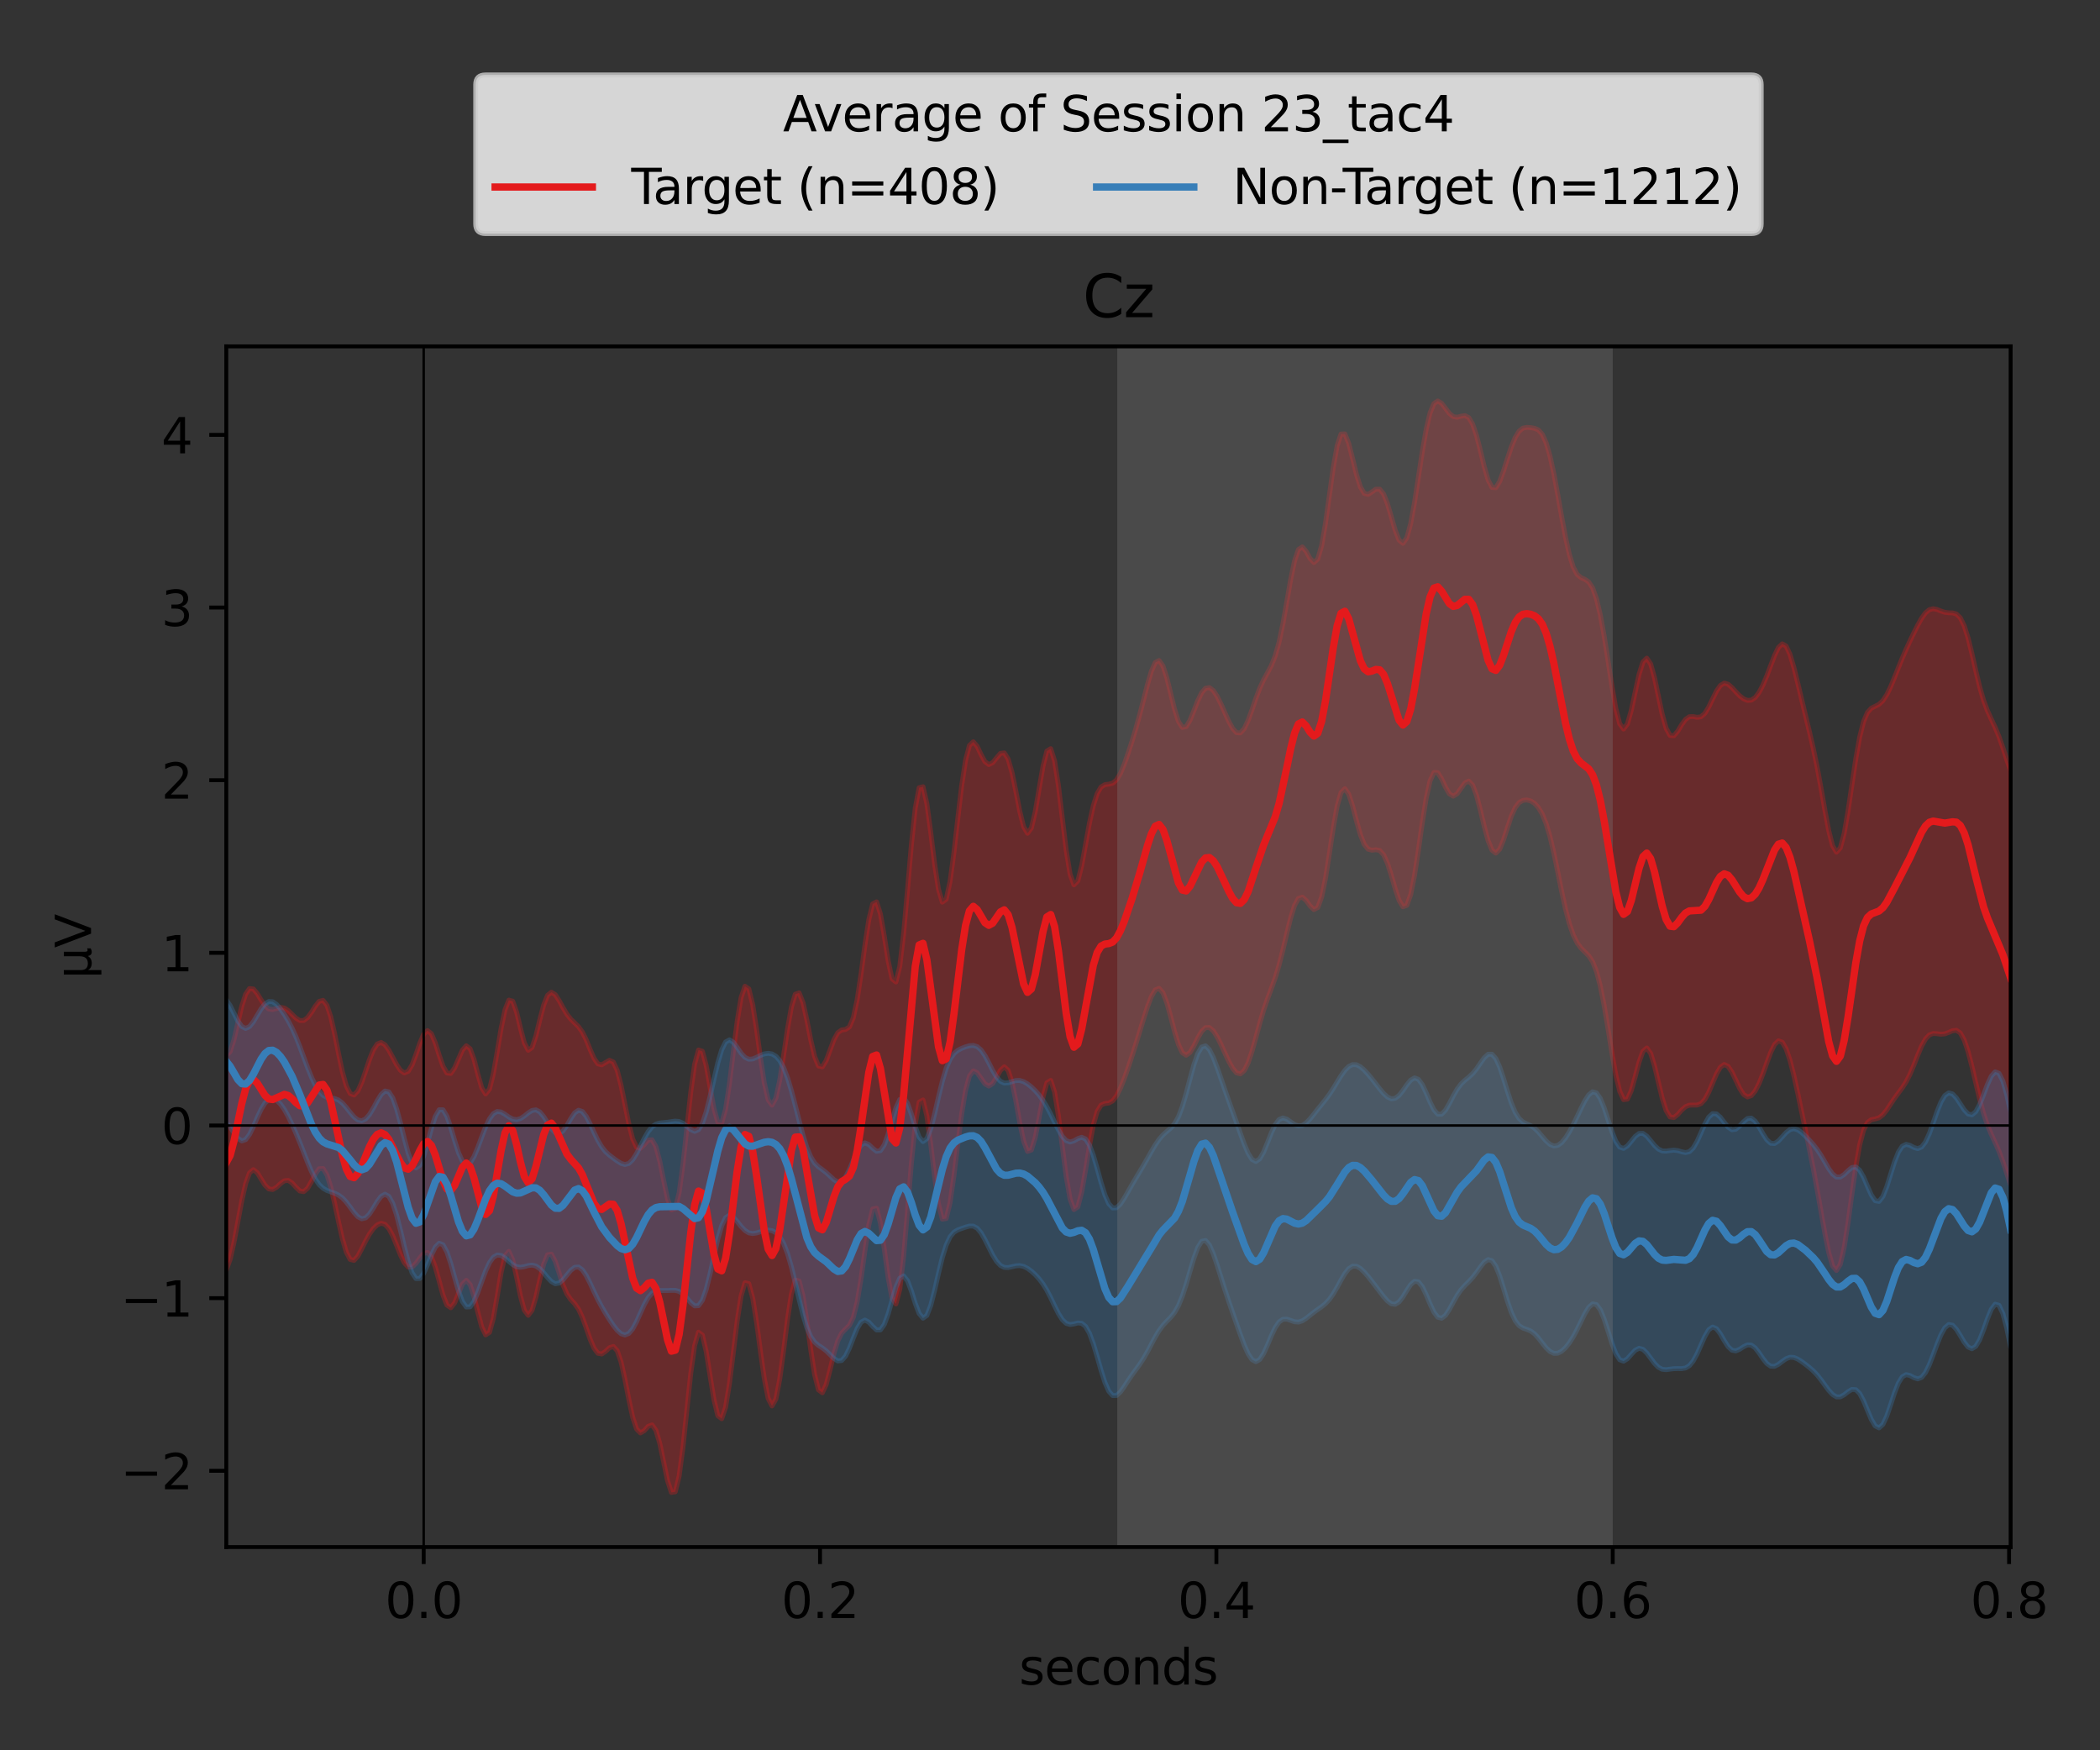 <?xml version="1.0" encoding="utf-8" standalone="no"?>
<!DOCTYPE svg PUBLIC "-//W3C//DTD SVG 1.1//EN"
  "http://www.w3.org/Graphics/SVG/1.1/DTD/svg11.dtd">
<svg xmlns:xlink="http://www.w3.org/1999/xlink" width="432pt" height="360pt" viewBox="0 0 432 360" xmlns="http://www.w3.org/2000/svg" version="1.1">
 <rect x="0" y="0" width="432" height="360" fill="#333333" stroke="none"/>
 <defs>
  <style type="text/css">*{stroke-linejoin: round; stroke-linecap: butt}</style>
 </defs>
 <g id="figure_1">
  <g id="patch_1">
   <path d="M 0 360 
L 432 360 
L 432 0 
L 0 0 
L 0 360 
z
" style="fill: none"/>
  </g>
  <g id="axes_1">
   <g id="patch_2">
    <path d="M 46.55 318.2 
L 413.615 318.2 
L 413.615 71.241 
L 46.55 71.241 
L 46.55 318.2 
z
" style="fill: none"/>
   </g>
   <g id="PolyCollection_1">
    <defs>
     <path id="mf9abed5a39" d="M 46.55 -142.923 
L 46.55 -98.828 
L 47.346 -100.983 
L 48.142 -104.489 
L 48.939 -108.735 
L 49.735 -113 
L 50.531 -116.541 
L 51.327 -118.757 
L 52.124 -119.422 
L 52.92 -118.798 
L 53.716 -117.508 
L 54.512 -116.234 
L 55.309 -115.451 
L 56.105 -115.341 
L 56.901 -115.809 
L 57.697 -116.548 
L 58.494 -117.137 
L 59.29 -117.218 
L 60.086 -116.689 
L 60.882 -115.8 
L 61.679 -115.044 
L 62.475 -114.902 
L 63.271 -115.596 
L 64.067 -116.971 
L 64.863 -118.531 
L 65.66 -119.614 
L 66.456 -119.649 
L 67.252 -118.361 
L 68.048 -115.838 
L 68.845 -112.447 
L 69.641 -108.709 
L 70.437 -105.202 
L 71.233 -102.479 
L 72.03 -100.958 
L 72.826 -100.76 
L 73.622 -101.648 
L 74.418 -103.139 
L 75.215 -104.75 
L 76.011 -106.18 
L 76.807 -107.306 
L 77.603 -108.072 
L 78.4 -108.4 
L 79.196 -108.178 
L 79.992 -107.311 
L 80.788 -105.814 
L 81.584 -103.88 
L 82.381 -101.882 
L 83.177 -100.265 
L 83.973 -99.391 
L 84.769 -99.397 
L 85.566 -100.146 
L 86.362 -101.257 
L 87.158 -102.193 
L 87.954 -102.395 
L 88.751 -101.47 
L 89.547 -99.371 
L 90.343 -96.492 
L 91.139 -93.597 
L 91.936 -91.565 
L 92.732 -91.02 
L 93.528 -92.023 
L 94.324 -93.986 
L 95.12 -95.877 
L 95.917 -96.663 
L 96.713 -95.774 
L 97.509 -93.329 
L 98.305 -90.067 
L 99.102 -87.069 
L 99.898 -85.435 
L 100.694 -85.965 
L 101.49 -88.84 
L 102.287 -93.4 
L 103.083 -98.233 
L 103.879 -101.689 
L 104.675 -102.61 
L 105.472 -100.871 
L 106.268 -97.346 
L 107.064 -93.441 
L 107.86 -90.516 
L 108.657 -89.459 
L 109.453 -90.5 
L 110.249 -93.231 
L 111.045 -96.763 
L 111.841 -99.985 
L 112.638 -101.915 
L 113.434 -102.049 
L 114.23 -100.546 
L 115.026 -98.125 
L 115.823 -95.686 
L 116.619 -93.854 
L 117.415 -92.713 
L 118.211 -91.862 
L 119.008 -90.742 
L 119.804 -89.035 
L 120.6 -86.835 
L 121.396 -84.56 
L 122.193 -82.711 
L 122.989 -81.658 
L 123.785 -81.505 
L 124.581 -82.05 
L 125.378 -82.794 
L 126.174 -83.052 
L 126.97 -82.178 
L 127.766 -79.852 
L 128.562 -76.275 
L 129.359 -72.163 
L 130.155 -68.488 
L 130.951 -66.083 
L 131.747 -65.275 
L 132.544 -65.742 
L 133.34 -66.635 
L 134.136 -66.923 
L 134.932 -65.815 
L 135.729 -63.097 
L 136.525 -59.273 
L 137.321 -55.455 
L 138.117 -53.025 
L 138.914 -53.163 
L 139.71 -56.402 
L 140.506 -62.397 
L 141.302 -69.976 
L 142.099 -77.477 
L 142.895 -83.223 
L 143.691 -86 
L 144.487 -85.406 
L 145.283 -81.965 
L 146.08 -76.97 
L 146.876 -72.073 
L 147.672 -68.809 
L 148.468 -68.197 
L 149.265 -70.543 
L 150.061 -75.424 
L 150.857 -81.804 
L 151.653 -88.282 
L 152.45 -93.43 
L 153.246 -96.16 
L 154.042 -95.971 
L 154.838 -93.022 
L 155.635 -88.023 
L 156.431 -82.066 
L 157.227 -76.43 
L 158.023 -72.364 
L 158.819 -70.829 
L 159.616 -72.251 
L 160.412 -76.377 
L 161.208 -82.297 
L 162.004 -88.631 
L 162.801 -93.859 
L 163.597 -96.718 
L 164.393 -96.538 
L 165.189 -93.433 
L 165.986 -88.254 
L 166.782 -82.361 
L 167.578 -77.249 
L 168.374 -74.125 
L 169.171 -73.537 
L 169.967 -75.229 
L 170.763 -78.296 
L 171.559 -81.596 
L 172.356 -84.218 
L 173.152 -85.81 
L 173.948 -86.636 
L 174.744 -87.419 
L 175.54 -89.047 
L 176.337 -92.207 
L 177.133 -97.001 
L 177.929 -102.733 
L 178.725 -108.032 
L 179.522 -111.326 
L 180.318 -111.503 
L 181.114 -108.428 
L 181.91 -103.073 
L 182.707 -97.219 
L 183.503 -92.897 
L 184.299 -91.798 
L 185.095 -94.778 
L 185.892 -101.594 
L 186.688 -110.917 
L 187.484 -120.689 
L 188.28 -128.712 
L 189.077 -133.307 
L 189.873 -133.759 
L 190.669 -130.436 
L 191.465 -124.584 
L 192.261 -117.953 
L 193.058 -112.355 
L 193.854 -109.242 
L 194.65 -109.37 
L 195.446 -112.637 
L 196.243 -118.185 
L 197.039 -124.714 
L 197.835 -130.894 
L 198.631 -135.717 
L 199.428 -138.667 
L 200.224 -139.742 
L 201.02 -139.36 
L 201.816 -138.212 
L 202.613 -137.078 
L 203.409 -136.614 
L 204.205 -137.12 
L 205.001 -138.411 
L 205.798 -139.847 
L 206.594 -140.573 
L 207.39 -139.854 
L 208.186 -137.392 
L 208.982 -133.501 
L 209.779 -129.061 
L 210.575 -125.255 
L 211.371 -123.177 
L 212.167 -123.455 
L 212.964 -126.016 
L 213.76 -130.072 
L 214.556 -134.316 
L 215.352 -137.281 
L 216.149 -137.785 
L 216.945 -135.352 
L 217.741 -130.399 
L 218.537 -124.102 
L 219.334 -117.971 
L 220.13 -113.374 
L 220.926 -111.205 
L 221.722 -111.766 
L 222.518 -114.753 
L 223.315 -119.331 
L 224.111 -124.325 
L 224.907 -128.585 
L 225.703 -131.392 
L 226.5 -132.7 
L 227.296 -133.034 
L 228.092 -133.128 
L 228.888 -133.559 
L 229.685 -134.581 
L 230.481 -136.165 
L 231.277 -138.152 
L 232.073 -140.383 
L 232.87 -142.762 
L 233.666 -145.254 
L 234.462 -147.838 
L 235.258 -150.449 
L 236.055 -152.933 
L 236.851 -155.027 
L 237.647 -156.394 
L 238.443 -156.712 
L 239.239 -155.797 
L 240.036 -153.724 
L 240.832 -150.86 
L 241.628 -147.793 
L 242.424 -145.162 
L 243.221 -143.47 
L 244.017 -142.956 
L 244.813 -143.547 
L 245.609 -144.896 
L 246.406 -146.505 
L 247.202 -147.872 
L 247.998 -148.64 
L 248.794 -148.66 
L 249.591 -147.975 
L 250.387 -146.742 
L 251.183 -145.153 
L 251.979 -143.405 
L 252.776 -141.702 
L 253.572 -140.267 
L 254.368 -139.332 
L 255.164 -139.123 
L 255.96 -139.796 
L 256.757 -141.385 
L 257.553 -143.75 
L 258.349 -146.586 
L 259.145 -149.509 
L 259.942 -152.196 
L 260.738 -154.53 
L 261.534 -156.652 
L 262.33 -158.88 
L 263.127 -161.511 
L 263.923 -164.628 
L 264.719 -168.012 
L 265.515 -171.221 
L 266.312 -173.75 
L 267.108 -175.212 
L 267.904 -175.481 
L 268.7 -174.777 
L 269.497 -173.66 
L 270.293 -172.918 
L 271.089 -173.356 
L 271.885 -175.503 
L 272.681 -179.379 
L 273.478 -184.436 
L 274.274 -189.719 
L 275.07 -194.181 
L 275.866 -196.996 
L 276.663 -197.782 
L 277.459 -196.66 
L 278.255 -194.18 
L 279.051 -191.136 
L 279.848 -188.329 
L 280.644 -186.33 
L 281.44 -185.332 
L 282.236 -185.13 
L 283.033 -185.234 
L 283.829 -185.071 
L 284.625 -184.195 
L 285.421 -182.435 
L 286.217 -179.95 
L 287.014 -177.197 
L 287.81 -174.816 
L 288.606 -173.492 
L 289.402 -173.79 
L 290.199 -175.987 
L 290.995 -179.961 
L 291.791 -185.171 
L 292.587 -190.761 
L 293.384 -195.765 
L 294.18 -199.364 
L 294.976 -201.113 
L 295.772 -201.076 
L 296.569 -199.792 
L 297.365 -198.073 
L 298.161 -196.717 
L 298.957 -196.241 
L 299.754 -196.734 
L 300.55 -197.853 
L 301.346 -198.959 
L 302.142 -199.35 
L 302.938 -198.535 
L 303.735 -196.427 
L 304.531 -193.381 
L 305.327 -190.035 
L 306.123 -187.092 
L 306.92 -185.135 
L 307.716 -184.53 
L 308.512 -185.341 
L 309.308 -187.281 
L 310.105 -189.764 
L 310.901 -192.121 
L 311.697 -193.879 
L 312.493 -194.917 
L 313.29 -195.379 
L 314.086 -195.465 
L 314.882 -195.269 
L 315.678 -194.771 
L 316.475 -193.895 
L 317.271 -192.539 
L 318.067 -190.573 
L 318.863 -187.887 
L 319.659 -184.497 
L 320.456 -180.625 
L 321.252 -176.663 
L 322.048 -173.024 
L 322.844 -170.001 
L 323.641 -167.701 
L 324.437 -166.079 
L 325.233 -164.99 
L 326.029 -164.208 
L 326.826 -163.41 
L 327.622 -162.2 
L 328.418 -160.196 
L 329.214 -157.156 
L 330.011 -153.092 
L 330.807 -148.309 
L 331.603 -143.355 
L 332.399 -138.892 
L 333.196 -135.556 
L 333.992 -133.829 
L 334.788 -133.926 
L 335.584 -135.683 
L 336.38 -138.524 
L 337.177 -141.543 
L 337.973 -143.763 
L 338.769 -144.444 
L 339.565 -143.338 
L 340.362 -140.745 
L 341.158 -137.37 
L 341.954 -134.069 
L 342.75 -131.571 
L 343.547 -130.268 
L 344.343 -130.131 
L 345.139 -130.777 
L 345.935 -131.671 
L 346.732 -132.371 
L 347.528 -132.687 
L 348.324 -132.707 
L 349.12 -132.703 
L 349.916 -133.009 
L 350.713 -133.872 
L 351.509 -135.343 
L 352.305 -137.216 
L 353.101 -139.081 
L 353.898 -140.476 
L 354.694 -141.053 
L 355.49 -140.685 
L 356.286 -139.495 
L 357.083 -137.824 
L 357.879 -136.141 
L 358.675 -134.899 
L 359.471 -134.379 
L 360.268 -134.64 
L 361.064 -135.595 
L 361.86 -137.127 
L 362.656 -139.113 
L 363.453 -141.354 
L 364.249 -143.507 
L 365.045 -145.148 
L 365.841 -145.919 
L 366.637 -145.632 
L 367.434 -144.264 
L 368.23 -141.911 
L 369.026 -138.776 
L 369.822 -135.146 
L 370.619 -131.324 
L 371.415 -127.494 
L 372.211 -123.65 
L 373.007 -119.65 
L 373.804 -115.363 
L 374.6 -110.828 
L 375.396 -106.329 
L 376.192 -102.376 
L 376.989 -99.618 
L 377.785 -98.68 
L 378.581 -99.954 
L 379.377 -103.41 
L 380.174 -108.523 
L 380.97 -114.39 
L 381.766 -119.992 
L 382.562 -124.506 
L 383.358 -127.527 
L 384.155 -129.117 
L 384.951 -129.7 
L 385.747 -129.853 
L 386.543 -130.091 
L 387.34 -130.703 
L 388.136 -131.705 
L 388.932 -132.911 
L 389.728 -134.103 
L 390.525 -135.187 
L 391.321 -136.251 
L 392.117 -137.485 
L 392.913 -139.043 
L 393.71 -140.926 
L 394.506 -142.955 
L 395.302 -144.84 
L 396.098 -146.289 
L 396.895 -147.141 
L 397.691 -147.432 
L 398.487 -147.38 
L 399.283 -147.277 
L 400.079 -147.351 
L 400.876 -147.649 
L 401.672 -148.003 
L 402.468 -148.084 
L 403.264 -147.529 
L 404.061 -146.087 
L 404.857 -143.728 
L 405.653 -140.66 
L 406.449 -137.258 
L 407.246 -133.93 
L 408.042 -130.997 
L 408.838 -128.603 
L 409.634 -126.681 
L 410.431 -124.978 
L 411.227 -123.176 
L 412.023 -121.059 
L 412.819 -118.653 
L 413.615 -116.24 
L 413.615 -201.473 
L 413.615 -201.473 
L 412.819 -203.763 
L 412.023 -206.205 
L 411.227 -208.468 
L 410.431 -210.398 
L 409.634 -212.088 
L 408.838 -213.832 
L 408.042 -215.981 
L 407.246 -218.746 
L 406.449 -222.059 
L 405.653 -225.569 
L 404.857 -228.791 
L 404.061 -231.307 
L 403.264 -232.922 
L 402.468 -233.707 
L 401.672 -233.937 
L 400.876 -233.965 
L 400.079 -234.061 
L 399.283 -234.317 
L 398.487 -234.634 
L 397.691 -234.798 
L 396.895 -234.603 
L 396.098 -233.942 
L 395.302 -232.841 
L 394.506 -231.424 
L 393.71 -229.84 
L 392.913 -228.181 
L 392.117 -226.457 
L 391.321 -224.628 
L 390.525 -222.677 
L 389.728 -220.668 
L 388.932 -218.749 
L 388.136 -217.106 
L 387.34 -215.888 
L 386.543 -215.141 
L 385.747 -214.735 
L 384.951 -214.336 
L 384.155 -213.452 
L 383.358 -211.579 
L 382.562 -208.398 
L 381.766 -203.94 
L 380.97 -198.632 
L 380.174 -193.225 
L 379.377 -188.613 
L 378.581 -185.607 
L 377.785 -184.726 
L 376.989 -186.046 
L 376.192 -189.179 
L 375.396 -193.414 
L 374.6 -197.973 
L 373.804 -202.283 
L 373.007 -206.12 
L 372.211 -209.571 
L 371.415 -212.863 
L 370.619 -216.178 
L 369.822 -219.533 
L 369.026 -222.731 
L 368.23 -225.399 
L 367.434 -227.106 
L 366.637 -227.57 
L 365.841 -226.811 
L 365.045 -225.157 
L 364.249 -223.078 
L 363.453 -220.974 
L 362.656 -219.092 
L 361.86 -217.576 
L 361.064 -216.527 
L 360.268 -215.993 
L 359.471 -215.937 
L 358.675 -216.267 
L 357.879 -216.885 
L 357.083 -217.704 
L 356.286 -218.581 
L 355.49 -219.273 
L 354.694 -219.485 
L 353.898 -219.008 
L 353.101 -217.846 
L 352.305 -216.237 
L 351.509 -214.577 
L 350.713 -213.271 
L 349.916 -212.574 
L 349.12 -212.46 
L 348.324 -212.618 
L 347.528 -212.592 
L 346.732 -212.04 
L 345.935 -210.932 
L 345.139 -209.611 
L 344.343 -208.672 
L 343.547 -208.737 
L 342.75 -210.204 
L 341.954 -213.059 
L 341.158 -216.805 
L 340.362 -220.585 
L 339.565 -223.441 
L 338.769 -224.628 
L 337.973 -223.839 
L 337.177 -221.291 
L 336.38 -217.659 
L 335.584 -213.918 
L 334.788 -211.104 
L 333.992 -210.047 
L 333.196 -211.147 
L 332.399 -214.269 
L 331.603 -218.836 
L 330.807 -224.047 
L 330.011 -229.132 
L 329.214 -233.512 
L 328.418 -236.858 
L 327.622 -239.08 
L 326.826 -240.301 
L 326.029 -240.843 
L 325.233 -241.182 
L 324.437 -241.868 
L 323.641 -243.37 
L 322.844 -245.934 
L 322.048 -249.5 
L 321.252 -253.755 
L 320.456 -258.25 
L 319.659 -262.525 
L 318.863 -266.18 
L 318.067 -268.93 
L 317.271 -270.679 
L 316.475 -271.565 
L 315.678 -271.913 
L 314.882 -272.049 
L 314.086 -272.102 
L 313.29 -271.941 
L 312.493 -271.306 
L 311.697 -270.017 
L 310.901 -268.083 
L 310.105 -265.692 
L 309.308 -263.175 
L 308.512 -260.994 
L 307.716 -259.695 
L 306.92 -259.745 
L 306.123 -261.297 
L 305.327 -264.054 
L 304.531 -267.357 
L 303.735 -270.457 
L 302.938 -272.786 
L 302.142 -274.107 
L 301.346 -274.521 
L 300.55 -274.386 
L 299.754 -274.179 
L 298.957 -274.311 
L 298.161 -274.964 
L 297.365 -276.007 
L 296.569 -277.041 
L 295.772 -277.533 
L 294.976 -276.984 
L 294.18 -275.06 
L 293.384 -271.694 
L 292.587 -267.128 
L 291.791 -261.891 
L 290.995 -256.702 
L 290.199 -252.323 
L 289.402 -249.388 
L 288.606 -248.253 
L 287.81 -248.904 
L 287.014 -250.945 
L 286.217 -253.699 
L 285.421 -256.397 
L 284.625 -258.403 
L 283.829 -259.382 
L 283.033 -259.384 
L 282.236 -258.817 
L 281.44 -258.312 
L 280.644 -258.518 
L 279.848 -259.87 
L 279.051 -262.4 
L 278.255 -265.658 
L 277.459 -268.784 
L 276.663 -270.756 
L 275.866 -270.724 
L 275.07 -268.329 
L 274.274 -263.858 
L 273.478 -258.169 
L 272.681 -252.438 
L 271.885 -247.799 
L 271.089 -245.024 
L 270.293 -244.293 
L 269.497 -245.14 
L 268.7 -246.593 
L 267.904 -247.508 
L 267.108 -246.981 
L 266.312 -244.664 
L 265.515 -240.842 
L 264.719 -236.255 
L 263.923 -231.747 
L 263.127 -227.952 
L 262.33 -225.117 
L 261.534 -223.122 
L 260.738 -221.61 
L 259.942 -220.159 
L 259.145 -218.442 
L 258.349 -216.351 
L 257.553 -214.031 
L 256.757 -211.824 
L 255.96 -210.132 
L 255.164 -209.258 
L 254.368 -209.309 
L 253.572 -210.183 
L 252.776 -211.641 
L 251.979 -213.397 
L 251.183 -215.187 
L 250.387 -216.781 
L 249.591 -217.973 
L 248.794 -218.577 
L 247.998 -218.445 
L 247.202 -217.521 
L 246.406 -215.894 
L 245.609 -213.852 
L 244.813 -211.875 
L 244.017 -210.547 
L 243.221 -210.379 
L 242.424 -211.617 
L 241.628 -214.114 
L 240.832 -217.35 
L 240.036 -220.574 
L 239.239 -223.025 
L 238.443 -224.145 
L 237.647 -223.725 
L 236.851 -221.935 
L 236.055 -219.224 
L 235.258 -216.122 
L 234.462 -213.045 
L 233.666 -210.186 
L 232.87 -207.55 
L 232.073 -205.084 
L 231.277 -202.819 
L 230.481 -200.917 
L 229.685 -199.583 
L 228.888 -198.901 
L 228.092 -198.712 
L 227.296 -198.619 
L 226.5 -198.12 
L 225.703 -196.77 
L 224.907 -194.298 
L 224.111 -190.691 
L 223.315 -186.303 
L 222.518 -181.95 
L 221.722 -178.799 
L 220.926 -178.006 
L 220.13 -180.204 
L 219.334 -185.148 
L 218.537 -191.732 
L 217.741 -198.368 
L 216.945 -203.498 
L 216.149 -206.014 
L 215.352 -205.514 
L 214.556 -202.395 
L 213.76 -197.744 
L 212.964 -193.041 
L 212.167 -189.693 
L 211.371 -188.608 
L 210.575 -189.947 
L 209.779 -193.163 
L 208.982 -197.255 
L 208.186 -201.117 
L 207.39 -203.881 
L 206.594 -205.147 
L 205.798 -205.04 
L 205.001 -204.114 
L 204.205 -203.122 
L 203.409 -202.747 
L 202.613 -203.351 
L 201.816 -204.809 
L 201.02 -206.487 
L 200.224 -207.426 
L 199.428 -206.674 
L 198.631 -203.66 
L 197.835 -198.437 
L 197.039 -191.717 
L 196.243 -184.69 
L 195.446 -178.722 
L 194.65 -175.04 
L 193.854 -174.445 
L 193.058 -177.088 
L 192.261 -182.337 
L 191.465 -188.824 
L 190.669 -194.713 
L 189.873 -198.186 
L 189.077 -197.982 
L 188.28 -193.772 
L 187.484 -186.26 
L 186.688 -177.003 
L 185.892 -168.012 
L 185.095 -161.238 
L 184.299 -158.023 
L 183.503 -158.68 
L 182.707 -162.388 
L 181.91 -167.486 
L 181.114 -172.047 
L 180.318 -174.506 
L 179.522 -174.072 
L 178.725 -170.836 
L 177.929 -165.626 
L 177.133 -159.714 
L 176.337 -154.417 
L 175.54 -150.685 
L 174.744 -148.786 
L 173.948 -148.255 
L 173.152 -148.162 
L 172.356 -147.612 
L 171.559 -146.173 
L 170.763 -144.041 
L 169.967 -141.889 
L 169.171 -140.563 
L 168.374 -140.748 
L 167.578 -142.705 
L 166.782 -146.134 
L 165.986 -150.206 
L 165.189 -153.786 
L 164.393 -155.786 
L 163.597 -155.511 
L 162.801 -152.87 
L 162.004 -148.373 
L 161.208 -142.986 
L 160.412 -137.882 
L 159.616 -134.178 
L 158.819 -132.693 
L 158.023 -133.788 
L 157.227 -137.285 
L 156.431 -142.491 
L 155.635 -148.297 
L 154.838 -153.401 
L 154.042 -156.613 
L 153.246 -157.148 
L 152.45 -154.802 
L 151.653 -149.986 
L 150.857 -143.655 
L 150.061 -137.138 
L 149.265 -131.875 
L 148.468 -129.038 
L 147.672 -129.166 
L 146.876 -131.962 
L 146.08 -136.357 
L 145.283 -140.817 
L 144.487 -143.773 
L 143.691 -144.034 
L 142.895 -141.116 
L 142.099 -135.395 
L 141.302 -128.022 
L 140.506 -120.594 
L 139.71 -114.691 
L 138.914 -111.423 
L 138.117 -111.15 
L 137.321 -113.434 
L 136.525 -117.216 
L 135.729 -121.177 
L 134.932 -124.17 
L 134.136 -125.582 
L 133.34 -125.494 
L 132.544 -124.58 
L 131.747 -123.802 
L 130.951 -124.031 
L 130.155 -125.74 
L 129.359 -128.856 
L 128.562 -132.814 
L 127.766 -136.755 
L 126.97 -139.84 
L 126.174 -141.557 
L 125.378 -141.922 
L 124.581 -141.464 
L 123.785 -140.987 
L 122.989 -141.186 
L 122.193 -142.325 
L 121.396 -144.15 
L 120.6 -146.112 
L 119.804 -147.727 
L 119.008 -148.835 
L 118.211 -149.616 
L 117.415 -150.391 
L 116.619 -151.41 
L 115.823 -152.732 
L 115.026 -154.188 
L 114.23 -155.415 
L 113.434 -155.929 
L 112.638 -155.282 
L 111.841 -153.288 
L 111.045 -150.239 
L 110.249 -146.956 
L 109.453 -144.558 
L 108.657 -143.984 
L 107.86 -145.508 
L 107.064 -148.541 
L 106.268 -151.846 
L 105.472 -154.074 
L 104.675 -154.296 
L 103.879 -152.286 
L 103.083 -148.471 
L 102.287 -143.723 
L 101.49 -139.178 
L 100.694 -135.997 
L 99.898 -134.992 
L 99.102 -136.254 
L 98.305 -139.047 
L 97.509 -142.123 
L 96.713 -144.292 
L 95.917 -144.905 
L 95.12 -144.014 
L 94.324 -142.216 
L 93.528 -140.351 
L 92.732 -139.211 
L 91.936 -139.301 
L 91.139 -140.691 
L 90.343 -142.993 
L 89.547 -145.489 
L 88.751 -147.371 
L 87.954 -148.031 
L 87.158 -147.283 
L 86.362 -145.421 
L 85.566 -143.082 
L 84.769 -140.98 
L 83.973 -139.651 
L 83.177 -139.304 
L 82.381 -139.855 
L 81.584 -141.04 
L 80.788 -142.53 
L 79.992 -143.991 
L 79.196 -145.104 
L 78.4 -145.594 
L 77.603 -145.266 
L 76.807 -144.06 
L 76.011 -142.1 
L 75.215 -139.72 
L 74.418 -137.398 
L 73.622 -135.622 
L 72.826 -134.768 
L 72.03 -135.086 
L 71.233 -136.699 
L 70.437 -139.556 
L 69.641 -143.316 
L 68.845 -147.338 
L 68.048 -150.852 
L 67.252 -153.238 
L 66.456 -154.249 
L 65.66 -154.04 
L 64.863 -153.042 
L 64.067 -151.774 
L 63.271 -150.694 
L 62.475 -150.102 
L 61.679 -150.098 
L 60.882 -150.59 
L 60.086 -151.363 
L 59.29 -152.143 
L 58.494 -152.67 
L 57.697 -152.793 
L 56.901 -152.584 
L 56.105 -152.346 
L 55.309 -152.457 
L 54.512 -153.144 
L 53.716 -154.326 
L 52.92 -155.64 
L 52.124 -156.589 
L 51.327 -156.673 
L 50.531 -155.521 
L 49.735 -153.055 
L 48.939 -149.662 
L 48.142 -146.196 
L 47.346 -143.691 
L 46.55 -142.923 
z
" style="stroke: #e41a1c; stroke-opacity: 0.3"/>
    </defs>
    <g clip-path="url(#p0aa30b0f76)">
     <use xlink:href="#mf9abed5a39" x="0" y="360" style="fill: #e41a1c; fill-opacity: 0.3; stroke: #e41a1c; stroke-opacity: 0.3"/>
    </g>
   </g>
   <g id="PolyCollection_2">
    <defs>
     <path id="m3e960d16a2" d="M 46.55 -154.339 
L 46.55 -129.03 
L 47.346 -128.212 
L 48.142 -126.987 
L 48.939 -125.879 
L 49.735 -125.336 
L 50.531 -125.599 
L 51.327 -126.654 
L 52.124 -128.277 
L 52.92 -130.123 
L 53.716 -131.832 
L 54.512 -133.122 
L 55.309 -133.851 
L 56.105 -134.014 
L 56.901 -133.676 
L 57.697 -132.914 
L 58.494 -131.787 
L 59.29 -130.36 
L 60.086 -128.712 
L 60.882 -126.908 
L 61.679 -124.983 
L 62.475 -122.969 
L 63.271 -120.944 
L 64.067 -119.061 
L 64.863 -117.494 
L 65.66 -116.345 
L 66.456 -115.598 
L 67.252 -115.145 
L 68.048 -114.848 
L 68.845 -114.576 
L 69.641 -114.2 
L 70.437 -113.613 
L 71.233 -112.764 
L 72.03 -111.708 
L 72.826 -110.616 
L 73.622 -109.736 
L 74.418 -109.314 
L 75.215 -109.504 
L 76.011 -110.302 
L 76.807 -111.528 
L 77.603 -112.861 
L 78.4 -113.926 
L 79.196 -114.373 
L 79.992 -113.937 
L 80.788 -112.486 
L 81.584 -110.071 
L 82.381 -106.954 
L 83.177 -103.584 
L 83.973 -100.504 
L 84.769 -98.207 
L 85.566 -97.021 
L 86.362 -97.036 
L 87.158 -98.108 
L 87.954 -99.882 
L 88.751 -101.859 
L 89.547 -103.488 
L 90.343 -104.289 
L 91.139 -103.969 
L 91.936 -102.496 
L 92.732 -100.102 
L 93.528 -97.236 
L 94.324 -94.457 
L 95.12 -92.307 
L 95.917 -91.175 
L 96.713 -91.214 
L 97.509 -92.324 
L 98.305 -94.198 
L 99.102 -96.42 
L 99.898 -98.565 
L 100.694 -100.294 
L 101.49 -101.411 
L 102.287 -101.877 
L 103.083 -101.774 
L 103.879 -101.267 
L 104.675 -100.567 
L 105.472 -99.902 
L 106.268 -99.464 
L 107.064 -99.341 
L 107.86 -99.477 
L 108.657 -99.697 
L 109.453 -99.794 
L 110.249 -99.606 
L 111.045 -99.065 
L 111.841 -98.22 
L 112.638 -97.242 
L 113.434 -96.397 
L 114.23 -95.962 
L 115.026 -96.102 
L 115.823 -96.777 
L 116.619 -97.753 
L 117.415 -98.706 
L 118.211 -99.329 
L 119.008 -99.398 
L 119.804 -98.814 
L 120.6 -97.631 
L 121.396 -96.049 
L 122.193 -94.331 
L 122.989 -92.688 
L 123.785 -91.202 
L 124.581 -89.846 
L 125.378 -88.573 
L 126.174 -87.392 
L 126.97 -86.382 
L 127.766 -85.674 
L 128.562 -85.415 
L 129.359 -85.732 
L 130.155 -86.672 
L 130.951 -88.15 
L 131.747 -89.929 
L 132.544 -91.681 
L 133.34 -93.099 
L 134.136 -94.02 
L 134.932 -94.459 
L 135.729 -94.574 
L 136.525 -94.56 
L 137.321 -94.56 
L 138.117 -94.599 
L 138.914 -94.589 
L 139.71 -94.381 
L 140.506 -93.853 
L 141.302 -93.017 
L 142.099 -92.077 
L 142.895 -91.406 
L 143.691 -91.445 
L 144.487 -92.541 
L 145.283 -94.798 
L 146.08 -98.008 
L 146.876 -101.678 
L 147.672 -105.176 
L 148.468 -107.919 
L 149.265 -109.556 
L 150.061 -110.052 
L 150.857 -109.652 
L 151.653 -108.75 
L 152.45 -107.739 
L 153.246 -106.913 
L 154.042 -106.422 
L 154.838 -106.28 
L 155.635 -106.402 
L 156.431 -106.651 
L 157.227 -106.886 
L 158.023 -106.99 
L 158.819 -106.875 
L 159.616 -106.454 
L 160.412 -105.615 
L 161.208 -104.224 
L 162.004 -102.166 
L 162.801 -99.429 
L 163.597 -96.17 
L 164.393 -92.725 
L 165.189 -89.517 
L 165.986 -86.908 
L 166.782 -85.072 
L 167.578 -83.945 
L 168.374 -83.278 
L 169.171 -82.759 
L 169.967 -82.147 
L 170.763 -81.377 
L 171.559 -80.588 
L 172.356 -80.078 
L 173.152 -80.174 
L 173.948 -81.076 
L 174.744 -82.726 
L 175.54 -84.787 
L 176.337 -86.738 
L 177.133 -88.069 
L 177.929 -88.492 
L 178.725 -88.064 
L 179.522 -87.185 
L 180.318 -86.457 
L 181.114 -86.468 
L 181.91 -87.572 
L 182.707 -89.74 
L 183.503 -92.534 
L 184.299 -95.237 
L 185.095 -97.092 
L 185.892 -97.573 
L 186.688 -96.577 
L 187.484 -94.464 
L 188.28 -91.94 
L 189.077 -89.838 
L 189.873 -88.873 
L 190.669 -89.433 
L 191.465 -91.48 
L 192.261 -94.583 
L 193.058 -98.091 
L 193.854 -101.352 
L 194.65 -103.912 
L 195.446 -105.61 
L 196.243 -106.558 
L 197.039 -107.033 
L 197.835 -107.325 
L 198.631 -107.597 
L 199.428 -107.819 
L 200.224 -107.814 
L 201.02 -107.383 
L 201.816 -106.436 
L 202.613 -105.05 
L 203.409 -103.44 
L 204.205 -101.872 
L 205.001 -100.584 
L 205.798 -99.723 
L 206.594 -99.318 
L 207.39 -99.285 
L 208.186 -99.455 
L 208.982 -99.64 
L 209.779 -99.69 
L 210.575 -99.521 
L 211.371 -99.127 
L 212.167 -98.546 
L 212.964 -97.82 
L 213.76 -96.956 
L 214.556 -95.907 
L 215.352 -94.615 
L 216.149 -93.077 
L 216.945 -91.407 
L 217.741 -89.822 
L 218.537 -88.567 
L 219.334 -87.809 
L 220.13 -87.568 
L 220.926 -87.691 
L 221.722 -87.893 
L 222.518 -87.827 
L 223.315 -87.18 
L 224.111 -85.772 
L 224.907 -83.621 
L 225.703 -80.954 
L 226.5 -78.153 
L 227.296 -75.659 
L 228.092 -73.854 
L 228.888 -72.959 
L 229.685 -72.972 
L 230.481 -73.692 
L 231.277 -74.811 
L 232.073 -76.041 
L 232.87 -77.209 
L 233.666 -78.295 
L 234.462 -79.388 
L 235.258 -80.603 
L 236.055 -81.993 
L 236.851 -83.507 
L 237.647 -85.005 
L 238.443 -86.329 
L 239.239 -87.394 
L 240.036 -88.246 
L 240.832 -89.052 
L 241.628 -90.048 
L 242.424 -91.453 
L 243.221 -93.39 
L 244.017 -95.831 
L 244.813 -98.566 
L 245.609 -101.235 
L 246.406 -103.403 
L 247.202 -104.686 
L 247.998 -104.86 
L 248.794 -103.931 
L 249.591 -102.119 
L 250.387 -99.768 
L 251.183 -97.218 
L 251.979 -94.705 
L 252.776 -92.311 
L 253.572 -90.006 
L 254.368 -87.726 
L 255.164 -85.469 
L 255.96 -83.342 
L 256.757 -81.552 
L 257.553 -80.346 
L 258.349 -79.924 
L 259.145 -80.369 
L 259.942 -81.596 
L 260.738 -83.35 
L 261.534 -85.257 
L 262.33 -86.934 
L 263.127 -88.1 
L 263.923 -88.652 
L 264.719 -88.68 
L 265.515 -88.414 
L 266.312 -88.135 
L 267.108 -88.073 
L 267.904 -88.326 
L 268.7 -88.841 
L 269.497 -89.479 
L 270.293 -90.106 
L 271.089 -90.675 
L 271.885 -91.234 
L 272.681 -91.89 
L 273.478 -92.75 
L 274.274 -93.876 
L 275.07 -95.237 
L 275.866 -96.701 
L 276.663 -98.05 
L 277.459 -99.058 
L 278.255 -99.572 
L 279.051 -99.562 
L 279.848 -99.113 
L 280.644 -98.361 
L 281.44 -97.437 
L 282.236 -96.433 
L 283.033 -95.393 
L 283.829 -94.338 
L 284.625 -93.312 
L 285.421 -92.417 
L 286.217 -91.829 
L 287.014 -91.731 
L 287.81 -92.229 
L 288.606 -93.26 
L 289.402 -94.573 
L 290.199 -95.779 
L 290.995 -96.466 
L 291.791 -96.344 
L 292.587 -95.354 
L 293.384 -93.705 
L 294.18 -91.802 
L 294.976 -90.124 
L 295.772 -89.069 
L 296.569 -88.855 
L 297.365 -89.468 
L 298.161 -90.683 
L 298.957 -92.156 
L 299.754 -93.559 
L 300.55 -94.704 
L 301.346 -95.594 
L 302.142 -96.377 
L 302.938 -97.234 
L 303.735 -98.259 
L 304.531 -99.387 
L 305.327 -100.387 
L 306.123 -100.928 
L 306.92 -100.699 
L 307.716 -99.539 
L 308.512 -97.529 
L 309.308 -94.982 
L 310.105 -92.345 
L 310.901 -90.045 
L 311.697 -88.359 
L 312.493 -87.34 
L 313.29 -86.836 
L 314.086 -86.567 
L 314.882 -86.237 
L 315.678 -85.656 
L 316.475 -84.791 
L 317.271 -83.761 
L 318.067 -82.769 
L 318.863 -82.016 
L 319.659 -81.636 
L 320.456 -81.668 
L 321.252 -82.078 
L 322.048 -82.803 
L 322.844 -83.799 
L 323.641 -85.052 
L 324.437 -86.541 
L 325.233 -88.183 
L 326.029 -89.794 
L 326.826 -91.101 
L 327.622 -91.807 
L 328.418 -91.669 
L 329.214 -90.586 
L 330.011 -88.656 
L 330.807 -86.191 
L 331.603 -83.664 
L 332.399 -81.581 
L 333.196 -80.327 
L 333.992 -80.032 
L 334.788 -80.531 
L 335.584 -81.435 
L 336.38 -82.279 
L 337.177 -82.683 
L 337.973 -82.473 
L 338.769 -81.712 
L 339.565 -80.641 
L 340.362 -79.575 
L 341.158 -78.775 
L 341.954 -78.36 
L 342.75 -78.285 
L 343.547 -78.387 
L 344.343 -78.491 
L 345.139 -78.511 
L 345.935 -78.5 
L 346.732 -78.628 
L 347.528 -79.103 
L 348.324 -80.072 
L 349.12 -81.544 
L 349.916 -83.345 
L 350.713 -85.133 
L 351.509 -86.488 
L 352.305 -87.057 
L 353.101 -86.719 
L 353.898 -85.65 
L 354.694 -84.263 
L 355.49 -83.028 
L 356.286 -82.287 
L 357.083 -82.146 
L 357.879 -82.479 
L 358.675 -83.003 
L 359.471 -83.381 
L 360.268 -83.34 
L 361.064 -82.764 
L 361.86 -81.75 
L 362.656 -80.57 
L 363.453 -79.565 
L 364.249 -79.001 
L 365.045 -78.97 
L 365.841 -79.374 
L 366.637 -79.984 
L 367.434 -80.539 
L 368.23 -80.836 
L 369.026 -80.797 
L 369.822 -80.464 
L 370.619 -79.954 
L 371.415 -79.37 
L 372.211 -78.746 
L 373.007 -78.044 
L 373.804 -77.207 
L 374.6 -76.213 
L 375.396 -75.115 
L 376.192 -74.041 
L 376.989 -73.172 
L 377.785 -72.685 
L 378.581 -72.684 
L 379.377 -73.116 
L 380.174 -73.75 
L 380.97 -74.222 
L 381.766 -74.17 
L 382.562 -73.38 
L 383.358 -71.88 
L 384.155 -69.954 
L 384.951 -68.064 
L 385.747 -66.715 
L 386.543 -66.311 
L 387.34 -67.022 
L 388.136 -68.732 
L 388.932 -71.064 
L 389.728 -73.498 
L 390.525 -75.528 
L 391.321 -76.812 
L 392.117 -77.266 
L 392.913 -77.08 
L 393.71 -76.639 
L 394.506 -76.39 
L 395.302 -76.685 
L 396.098 -77.679 
L 396.895 -79.311 
L 397.691 -81.361 
L 398.487 -83.523 
L 399.283 -85.467 
L 400.079 -86.889 
L 400.876 -87.568 
L 401.672 -87.429 
L 402.468 -86.578 
L 403.264 -85.294 
L 404.061 -83.952 
L 404.857 -82.942 
L 405.653 -82.586 
L 406.449 -83.081 
L 407.246 -84.443 
L 408.042 -86.466 
L 408.838 -88.734 
L 409.634 -90.689 
L 410.431 -91.76 
L 411.227 -91.522 
L 412.023 -89.821 
L 412.819 -86.818 
L 413.615 -82.939 
L 413.615 -131.265 
L 413.615 -131.265 
L 412.819 -134.857 
L 412.023 -137.632 
L 411.227 -139.232 
L 410.431 -139.533 
L 409.634 -138.656 
L 408.838 -136.929 
L 408.042 -134.817 
L 407.246 -132.817 
L 406.449 -131.356 
L 405.653 -130.695 
L 404.857 -130.878 
L 404.061 -131.735 
L 403.264 -132.95 
L 402.468 -134.15 
L 401.672 -134.994 
L 400.876 -135.221 
L 400.079 -134.675 
L 399.283 -133.34 
L 398.487 -131.367 
L 397.691 -129.071 
L 396.895 -126.86 
L 396.098 -125.115 
L 395.302 -124.072 
L 394.506 -123.757 
L 393.71 -123.987 
L 392.913 -124.417 
L 392.117 -124.633 
L 391.321 -124.248 
L 390.525 -123.035 
L 389.728 -121.013 
L 388.932 -118.477 
L 388.136 -115.925 
L 387.34 -113.916 
L 386.543 -112.895 
L 385.747 -113.047 
L 384.951 -114.235 
L 384.155 -116.04 
L 383.358 -117.902 
L 382.562 -119.312 
L 381.766 -119.97 
L 380.97 -119.861 
L 380.174 -119.221 
L 379.377 -118.436 
L 378.581 -117.903 
L 377.785 -117.902 
L 376.989 -118.522 
L 376.192 -119.645 
L 375.396 -121.019 
L 374.6 -122.385 
L 373.804 -123.585 
L 373.007 -124.598 
L 372.211 -125.488 
L 371.415 -126.313 
L 370.619 -127.056 
L 369.822 -127.615 
L 369.026 -127.852 
L 368.23 -127.666 
L 367.434 -127.058 
L 366.637 -126.182 
L 365.841 -125.318 
L 365.045 -124.794 
L 364.249 -124.86 
L 363.453 -125.584 
L 362.656 -126.813 
L 361.86 -128.218 
L 361.064 -129.4 
L 360.268 -130.023 
L 359.471 -129.944 
L 358.675 -129.286 
L 357.879 -128.403 
L 357.083 -127.74 
L 356.286 -127.634 
L 355.49 -128.171 
L 354.694 -129.153 
L 353.898 -130.2 
L 353.101 -130.901 
L 352.305 -130.95 
L 351.509 -130.222 
L 350.713 -128.813 
L 349.916 -127.019 
L 349.12 -125.247 
L 348.324 -123.878 
L 347.528 -123.12 
L 346.732 -122.939 
L 345.935 -123.107 
L 345.139 -123.339 
L 344.343 -123.435 
L 343.547 -123.36 
L 342.75 -123.239 
L 341.954 -123.277 
L 341.158 -123.65 
L 340.362 -124.397 
L 339.565 -125.381 
L 338.769 -126.316 
L 337.973 -126.883 
L 337.177 -126.866 
L 336.38 -126.255 
L 335.584 -125.272 
L 334.788 -124.308 
L 333.992 -123.794 
L 333.196 -124.065 
L 332.399 -125.249 
L 331.603 -127.23 
L 330.807 -129.67 
L 330.011 -132.104 
L 329.214 -134.067 
L 328.418 -135.22 
L 327.622 -135.439 
L 326.826 -134.816 
L 326.029 -133.585 
L 325.233 -132.017 
L 324.437 -130.34 
L 323.641 -128.706 
L 322.844 -127.215 
L 322.048 -125.949 
L 321.252 -124.988 
L 320.456 -124.415 
L 319.659 -124.289 
L 318.863 -124.617 
L 318.067 -125.322 
L 317.271 -126.244 
L 316.475 -127.176 
L 315.678 -127.943 
L 314.882 -128.471 
L 314.086 -128.834 
L 313.29 -129.238 
L 312.493 -129.955 
L 311.697 -131.22 
L 310.901 -133.121 
L 310.105 -135.535 
L 309.308 -138.142 
L 308.512 -140.522 
L 307.716 -142.28 
L 306.92 -143.17 
L 306.123 -143.159 
L 305.327 -142.43 
L 304.531 -141.311 
L 303.735 -140.149 
L 302.938 -139.18 
L 302.142 -138.444 
L 301.346 -137.803 
L 300.55 -137.038 
L 299.754 -135.975 
L 298.957 -134.591 
L 298.161 -133.05 
L 297.365 -131.673 
L 296.569 -130.839 
L 295.772 -130.838 
L 294.976 -131.741 
L 294.18 -133.345 
L 293.384 -135.232 
L 292.587 -136.916 
L 291.791 -138.002 
L 290.995 -138.296 
L 290.199 -137.837 
L 289.402 -136.86 
L 288.606 -135.704 
L 287.81 -134.705 
L 287.014 -134.102 
L 286.217 -133.998 
L 285.421 -134.368 
L 284.625 -135.099 
L 283.829 -136.042 
L 283.033 -137.065 
L 282.236 -138.082 
L 281.44 -139.043 
L 280.644 -139.904 
L 279.848 -140.59 
L 279.051 -141.001 
L 278.255 -141.039 
L 277.459 -140.652 
L 276.663 -139.858 
L 275.866 -138.745 
L 275.07 -137.451 
L 274.274 -136.136 
L 273.478 -134.921 
L 272.681 -133.843 
L 271.885 -132.853 
L 271.089 -131.868 
L 270.293 -130.853 
L 269.497 -129.866 
L 268.7 -129.039 
L 267.904 -128.52 
L 267.108 -128.406 
L 266.312 -128.691 
L 265.515 -129.245 
L 264.719 -129.81 
L 263.923 -130.067 
L 263.127 -129.735 
L 262.33 -128.685 
L 261.534 -127.001 
L 260.738 -124.979 
L 259.942 -123.048 
L 259.145 -121.648 
L 258.349 -121.102 
L 257.553 -121.525 
L 256.757 -122.81 
L 255.96 -124.693 
L 255.164 -126.874 
L 254.368 -129.127 
L 253.572 -131.355 
L 252.776 -133.569 
L 251.979 -135.824 
L 251.183 -138.139 
L 250.387 -140.436 
L 249.591 -142.518 
L 248.794 -144.104 
L 247.998 -144.89 
L 247.202 -144.649 
L 246.406 -143.315 
L 245.609 -141.035 
L 244.813 -138.153 
L 244.017 -135.131 
L 243.221 -132.416 
L 242.424 -130.306 
L 241.628 -128.87 
L 240.832 -127.955 
L 240.036 -127.282 
L 239.239 -126.575 
L 238.443 -125.661 
L 237.647 -124.501 
L 236.851 -123.162 
L 236.055 -121.754 
L 235.258 -120.364 
L 234.462 -119.023 
L 233.666 -117.701 
L 232.87 -116.345 
L 232.073 -114.937 
L 231.277 -113.545 
L 230.481 -112.345 
L 229.685 -111.591 
L 228.888 -111.553 
L 228.092 -112.426 
L 227.296 -114.234 
L 226.5 -116.784 
L 225.703 -119.676 
L 224.907 -122.403 
L 224.111 -124.51 
L 223.315 -125.731 
L 222.518 -126.077 
L 221.722 -125.81 
L 220.926 -125.348 
L 220.13 -125.113 
L 219.334 -125.392 
L 218.537 -126.26 
L 217.741 -127.603 
L 216.945 -129.205 
L 216.149 -130.843 
L 215.352 -132.359 
L 214.556 -133.67 
L 213.76 -134.763 
L 212.964 -135.668 
L 212.167 -136.43 
L 211.371 -137.061 
L 210.575 -137.528 
L 209.779 -137.768 
L 208.982 -137.75 
L 208.186 -137.534 
L 207.39 -137.284 
L 206.594 -137.233 
L 205.798 -137.598 
L 205.001 -138.486 
L 204.205 -139.831 
L 203.409 -141.405 
L 202.613 -142.899 
L 201.816 -144.048 
L 201.02 -144.729 
L 200.224 -144.975 
L 199.428 -144.914 
L 198.631 -144.69 
L 197.835 -144.384 
L 197.039 -143.969 
L 196.243 -143.297 
L 195.446 -142.139 
L 194.65 -140.274 
L 193.854 -137.623 
L 193.058 -134.351 
L 192.261 -130.884 
L 191.465 -127.825 
L 190.669 -125.788 
L 189.873 -125.201 
L 189.077 -126.141 
L 188.28 -128.26 
L 187.484 -130.855 
L 186.688 -133.075 
L 185.892 -134.194 
L 185.095 -133.843 
L 184.299 -132.11 
L 183.503 -129.496 
L 182.707 -126.73 
L 181.91 -124.522 
L 181.114 -123.33 
L 180.318 -123.209 
L 179.522 -123.821 
L 178.725 -124.588 
L 177.929 -124.931 
L 177.133 -124.483 
L 176.337 -123.208 
L 175.54 -121.38 
L 174.744 -119.456 
L 173.948 -117.901 
L 173.152 -117.025 
L 172.356 -116.897 
L 171.559 -117.348 
L 170.763 -118.08 
L 169.967 -118.814 
L 169.171 -119.427 
L 168.374 -120.006 
L 167.578 -120.793 
L 166.782 -122.058 
L 165.986 -123.966 
L 165.189 -126.505 
L 164.393 -129.497 
L 163.597 -132.659 
L 162.801 -135.684 
L 162.004 -138.314 
L 161.208 -140.383 
L 160.412 -141.845 
L 159.616 -142.756 
L 158.819 -143.223 
L 158.023 -143.355 
L 157.227 -143.233 
L 156.431 -142.925 
L 155.635 -142.526 
L 154.838 -142.196 
L 154.042 -142.139 
L 153.246 -142.526 
L 152.45 -143.391 
L 151.653 -144.549 
L 150.857 -145.618 
L 150.061 -146.128 
L 149.265 -145.678 
L 148.468 -144.08 
L 147.672 -141.421 
L 146.876 -138.053 
L 146.08 -134.497 
L 145.283 -131.317 
L 144.487 -128.96 
L 143.691 -127.642 
L 142.895 -127.305 
L 142.099 -127.666 
L 141.302 -128.337 
L 140.506 -128.963 
L 139.71 -129.33 
L 138.914 -129.407 
L 138.117 -129.306 
L 137.321 -129.176 
L 136.525 -129.099 
L 135.729 -129.023 
L 134.932 -128.791 
L 134.136 -128.23 
L 133.34 -127.245 
L 132.544 -125.874 
L 131.747 -124.287 
L 130.951 -122.734 
L 130.155 -121.475 
L 129.359 -120.705 
L 128.562 -120.482 
L 127.766 -120.715 
L 126.97 -121.209 
L 126.174 -121.786 
L 125.378 -122.392 
L 124.581 -123.116 
L 123.785 -124.109 
L 122.989 -125.457 
L 122.193 -127.102 
L 121.396 -128.839 
L 120.6 -130.372 
L 119.804 -131.389 
L 119.008 -131.65 
L 118.211 -131.096 
L 117.415 -129.92 
L 116.619 -128.525 
L 115.823 -127.38 
L 115.026 -126.836 
L 114.23 -127.024 
L 113.434 -127.857 
L 112.638 -129.078 
L 111.841 -130.34 
L 111.045 -131.3 
L 110.249 -131.731 
L 109.453 -131.604 
L 108.657 -131.085 
L 107.86 -130.441 
L 107.064 -129.925 
L 106.268 -129.701 
L 105.472 -129.827 
L 104.675 -130.25 
L 103.879 -130.813 
L 103.083 -131.279 
L 102.287 -131.39 
L 101.49 -130.947 
L 100.694 -129.871 
L 99.898 -128.217 
L 99.102 -126.168 
L 98.305 -124.01 
L 97.509 -122.102 
L 96.713 -120.814 
L 95.917 -120.453 
L 95.12 -121.175 
L 94.324 -122.922 
L 93.528 -125.396 
L 92.732 -128.092 
L 91.936 -130.396 
L 91.139 -131.736 
L 90.343 -131.746 
L 89.547 -130.377 
L 88.751 -127.924 
L 87.954 -124.961 
L 87.158 -122.204 
L 86.362 -120.323 
L 85.566 -119.772 
L 84.769 -120.677 
L 83.973 -122.832 
L 83.177 -125.793 
L 82.381 -129.013 
L 81.584 -131.955 
L 80.788 -134.182 
L 79.992 -135.419 
L 79.196 -135.601 
L 78.4 -134.881 
L 77.603 -133.584 
L 76.807 -132.097 
L 76.011 -130.772 
L 75.215 -129.856 
L 74.418 -129.477 
L 73.622 -129.646 
L 72.826 -130.276 
L 72.03 -131.203 
L 71.233 -132.219 
L 70.437 -133.115 
L 69.641 -133.739 
L 68.845 -134.054 
L 68.048 -134.167 
L 67.252 -134.299 
L 66.456 -134.694 
L 65.66 -135.514 
L 64.863 -136.793 
L 64.067 -138.468 
L 63.271 -140.437 
L 62.475 -142.575 
L 61.679 -144.732 
L 60.882 -146.749 
L 60.086 -148.521 
L 59.29 -150.036 
L 58.494 -151.346 
L 57.697 -152.489 
L 56.901 -153.406 
L 56.105 -153.961 
L 55.309 -154.015 
L 54.512 -153.507 
L 53.716 -152.499 
L 52.92 -151.181 
L 52.124 -149.849 
L 51.327 -148.847 
L 50.531 -148.474 
L 49.735 -148.879 
L 48.939 -149.999 
L 48.142 -151.562 
L 47.346 -153.159 
L 46.55 -154.339 
z
" style="stroke: #377eb8; stroke-opacity: 0.3"/>
    </defs>
    <g clip-path="url(#p0aa30b0f76)">
     <use xlink:href="#m3e960d16a2" x="0" y="360" style="fill: #377eb8; fill-opacity: 0.3; stroke: #377eb8; stroke-opacity: 0.3"/>
    </g>
   </g>
   <g id="patch_3">
    <path d="M 229.844 318.2 
L 229.844 71.241 
L 331.762 71.241 
L 331.762 318.2 
z
" clip-path="url(#p0aa30b0f76)" style="fill: #808080; opacity: 0.3"/>
   </g>
   <g id="matplotlib.axis_1">
    <g id="xtick_1">
     <g id="line2d_1">
      <defs>
       <path id="m069eaed757" d="M 0 0 
L 0 3.5 
" style="stroke: #000000; stroke-width: 0.8"/>
      </defs>
      <g>
       <use xlink:href="#m069eaed757" x="87.158" y="318.2" style="stroke: #000000; stroke-width: 0.8"/>
      </g>
     </g>
     <g id="text_1">
      <!-- 0.0 -->
      <g transform="translate(79.207 332.798)scale(0.1 -0.1)">
       <defs>
        <path id="DejaVuSans-30" d="M 2034 4250 
Q 1547 4250 1301 3770 
Q 1056 3291 1056 2328 
Q 1056 1369 1301 889 
Q 1547 409 2034 409 
Q 2525 409 2770 889 
Q 3016 1369 3016 2328 
Q 3016 3291 2770 3770 
Q 2525 4250 2034 4250 
z
M 2034 4750 
Q 2819 4750 3233 4129 
Q 3647 3509 3647 2328 
Q 3647 1150 3233 529 
Q 2819 -91 2034 -91 
Q 1250 -91 836 529 
Q 422 1150 422 2328 
Q 422 3509 836 4129 
Q 1250 4750 2034 4750 
z
" transform="scale(0.016)"/>
        <path id="DejaVuSans-2e" d="M 684 794 
L 1344 794 
L 1344 0 
L 684 0 
L 684 794 
z
" transform="scale(0.016)"/>
       </defs>
       <use xlink:href="#DejaVuSans-30"/>
       <use xlink:href="#DejaVuSans-2e" x="63.623"/>
       <use xlink:href="#DejaVuSans-30" x="95.41"/>
      </g>
     </g>
    </g>
    <g id="xtick_2">
     <g id="line2d_2">
      <g>
       <use xlink:href="#m069eaed757" x="168.693" y="318.2" style="stroke: #000000; stroke-width: 0.8"/>
      </g>
     </g>
     <g id="text_2">
      <!-- 0.2 -->
      <g transform="translate(160.741 332.798)scale(0.1 -0.1)">
       <defs>
        <path id="DejaVuSans-32" d="M 1228 531 
L 3431 531 
L 3431 0 
L 469 0 
L 469 531 
Q 828 903 1448 1529 
Q 2069 2156 2228 2338 
Q 2531 2678 2651 2914 
Q 2772 3150 2772 3378 
Q 2772 3750 2511 3984 
Q 2250 4219 1831 4219 
Q 1534 4219 1204 4116 
Q 875 4013 500 3803 
L 500 4441 
Q 881 4594 1212 4672 
Q 1544 4750 1819 4750 
Q 2544 4750 2975 4387 
Q 3406 4025 3406 3419 
Q 3406 3131 3298 2873 
Q 3191 2616 2906 2266 
Q 2828 2175 2409 1742 
Q 1991 1309 1228 531 
z
" transform="scale(0.016)"/>
       </defs>
       <use xlink:href="#DejaVuSans-30"/>
       <use xlink:href="#DejaVuSans-2e" x="63.623"/>
       <use xlink:href="#DejaVuSans-32" x="95.41"/>
      </g>
     </g>
    </g>
    <g id="xtick_3">
     <g id="line2d_3">
      <g>
       <use xlink:href="#m069eaed757" x="250.228" y="318.2" style="stroke: #000000; stroke-width: 0.8"/>
      </g>
     </g>
     <g id="text_3">
      <!-- 0.4 -->
      <g transform="translate(242.276 332.798)scale(0.1 -0.1)">
       <defs>
        <path id="DejaVuSans-34" d="M 2419 4116 
L 825 1625 
L 2419 1625 
L 2419 4116 
z
M 2253 4666 
L 3047 4666 
L 3047 1625 
L 3713 1625 
L 3713 1100 
L 3047 1100 
L 3047 0 
L 2419 0 
L 2419 1100 
L 313 1100 
L 313 1709 
L 2253 4666 
z
" transform="scale(0.016)"/>
       </defs>
       <use xlink:href="#DejaVuSans-30"/>
       <use xlink:href="#DejaVuSans-2e" x="63.623"/>
       <use xlink:href="#DejaVuSans-34" x="95.41"/>
      </g>
     </g>
    </g>
    <g id="xtick_4">
     <g id="line2d_4">
      <g>
       <use xlink:href="#m069eaed757" x="331.762" y="318.2" style="stroke: #000000; stroke-width: 0.8"/>
      </g>
     </g>
     <g id="text_4">
      <!-- 0.6 -->
      <g transform="translate(323.811 332.798)scale(0.1 -0.1)">
       <defs>
        <path id="DejaVuSans-36" d="M 2113 2584 
Q 1688 2584 1439 2293 
Q 1191 2003 1191 1497 
Q 1191 994 1439 701 
Q 1688 409 2113 409 
Q 2538 409 2786 701 
Q 3034 994 3034 1497 
Q 3034 2003 2786 2293 
Q 2538 2584 2113 2584 
z
M 3366 4563 
L 3366 3988 
Q 3128 4100 2886 4159 
Q 2644 4219 2406 4219 
Q 1781 4219 1451 3797 
Q 1122 3375 1075 2522 
Q 1259 2794 1537 2939 
Q 1816 3084 2150 3084 
Q 2853 3084 3261 2657 
Q 3669 2231 3669 1497 
Q 3669 778 3244 343 
Q 2819 -91 2113 -91 
Q 1303 -91 875 529 
Q 447 1150 447 2328 
Q 447 3434 972 4092 
Q 1497 4750 2381 4750 
Q 2619 4750 2861 4703 
Q 3103 4656 3366 4563 
z
" transform="scale(0.016)"/>
       </defs>
       <use xlink:href="#DejaVuSans-30"/>
       <use xlink:href="#DejaVuSans-2e" x="63.623"/>
       <use xlink:href="#DejaVuSans-36" x="95.41"/>
      </g>
     </g>
    </g>
    <g id="xtick_5">
     <g id="line2d_5">
      <g>
       <use xlink:href="#m069eaed757" x="413.297" y="318.2" style="stroke: #000000; stroke-width: 0.8"/>
      </g>
     </g>
     <g id="text_5">
      <!-- 0.8 -->
      <g transform="translate(405.345 332.798)scale(0.1 -0.1)">
       <defs>
        <path id="DejaVuSans-38" d="M 2034 2216 
Q 1584 2216 1326 1975 
Q 1069 1734 1069 1313 
Q 1069 891 1326 650 
Q 1584 409 2034 409 
Q 2484 409 2743 651 
Q 3003 894 3003 1313 
Q 3003 1734 2745 1975 
Q 2488 2216 2034 2216 
z
M 1403 2484 
Q 997 2584 770 2862 
Q 544 3141 544 3541 
Q 544 4100 942 4425 
Q 1341 4750 2034 4750 
Q 2731 4750 3128 4425 
Q 3525 4100 3525 3541 
Q 3525 3141 3298 2862 
Q 3072 2584 2669 2484 
Q 3125 2378 3379 2068 
Q 3634 1759 3634 1313 
Q 3634 634 3220 271 
Q 2806 -91 2034 -91 
Q 1263 -91 848 271 
Q 434 634 434 1313 
Q 434 1759 690 2068 
Q 947 2378 1403 2484 
z
M 1172 3481 
Q 1172 3119 1398 2916 
Q 1625 2713 2034 2713 
Q 2441 2713 2670 2916 
Q 2900 3119 2900 3481 
Q 2900 3844 2670 4047 
Q 2441 4250 2034 4250 
Q 1625 4250 1398 4047 
Q 1172 3844 1172 3481 
z
" transform="scale(0.016)"/>
       </defs>
       <use xlink:href="#DejaVuSans-30"/>
       <use xlink:href="#DejaVuSans-2e" x="63.623"/>
       <use xlink:href="#DejaVuSans-38" x="95.41"/>
      </g>
     </g>
    </g>
    <g id="text_6">
     <!-- seconds -->
     <g transform="translate(209.645 346.477)scale(0.1 -0.1)">
      <defs>
       <path id="DejaVuSans-73" d="M 2834 3397 
L 2834 2853 
Q 2591 2978 2328 3040 
Q 2066 3103 1784 3103 
Q 1356 3103 1142 2972 
Q 928 2841 928 2578 
Q 928 2378 1081 2264 
Q 1234 2150 1697 2047 
L 1894 2003 
Q 2506 1872 2764 1633 
Q 3022 1394 3022 966 
Q 3022 478 2636 193 
Q 2250 -91 1575 -91 
Q 1294 -91 989 -36 
Q 684 19 347 128 
L 347 722 
Q 666 556 975 473 
Q 1284 391 1588 391 
Q 1994 391 2212 530 
Q 2431 669 2431 922 
Q 2431 1156 2273 1281 
Q 2116 1406 1581 1522 
L 1381 1569 
Q 847 1681 609 1914 
Q 372 2147 372 2553 
Q 372 3047 722 3315 
Q 1072 3584 1716 3584 
Q 2034 3584 2315 3537 
Q 2597 3491 2834 3397 
z
" transform="scale(0.016)"/>
       <path id="DejaVuSans-65" d="M 3597 1894 
L 3597 1613 
L 953 1613 
Q 991 1019 1311 708 
Q 1631 397 2203 397 
Q 2534 397 2845 478 
Q 3156 559 3463 722 
L 3463 178 
Q 3153 47 2828 -22 
Q 2503 -91 2169 -91 
Q 1331 -91 842 396 
Q 353 884 353 1716 
Q 353 2575 817 3079 
Q 1281 3584 2069 3584 
Q 2775 3584 3186 3129 
Q 3597 2675 3597 1894 
z
M 3022 2063 
Q 3016 2534 2758 2815 
Q 2500 3097 2075 3097 
Q 1594 3097 1305 2825 
Q 1016 2553 972 2059 
L 3022 2063 
z
" transform="scale(0.016)"/>
       <path id="DejaVuSans-63" d="M 3122 3366 
L 3122 2828 
Q 2878 2963 2633 3030 
Q 2388 3097 2138 3097 
Q 1578 3097 1268 2742 
Q 959 2388 959 1747 
Q 959 1106 1268 751 
Q 1578 397 2138 397 
Q 2388 397 2633 464 
Q 2878 531 3122 666 
L 3122 134 
Q 2881 22 2623 -34 
Q 2366 -91 2075 -91 
Q 1284 -91 818 406 
Q 353 903 353 1747 
Q 353 2603 823 3093 
Q 1294 3584 2113 3584 
Q 2378 3584 2631 3529 
Q 2884 3475 3122 3366 
z
" transform="scale(0.016)"/>
       <path id="DejaVuSans-6f" d="M 1959 3097 
Q 1497 3097 1228 2736 
Q 959 2375 959 1747 
Q 959 1119 1226 758 
Q 1494 397 1959 397 
Q 2419 397 2687 759 
Q 2956 1122 2956 1747 
Q 2956 2369 2687 2733 
Q 2419 3097 1959 3097 
z
M 1959 3584 
Q 2709 3584 3137 3096 
Q 3566 2609 3566 1747 
Q 3566 888 3137 398 
Q 2709 -91 1959 -91 
Q 1206 -91 779 398 
Q 353 888 353 1747 
Q 353 2609 779 3096 
Q 1206 3584 1959 3584 
z
" transform="scale(0.016)"/>
       <path id="DejaVuSans-6e" d="M 3513 2113 
L 3513 0 
L 2938 0 
L 2938 2094 
Q 2938 2591 2744 2837 
Q 2550 3084 2163 3084 
Q 1697 3084 1428 2787 
Q 1159 2491 1159 1978 
L 1159 0 
L 581 0 
L 581 3500 
L 1159 3500 
L 1159 2956 
Q 1366 3272 1645 3428 
Q 1925 3584 2291 3584 
Q 2894 3584 3203 3211 
Q 3513 2838 3513 2113 
z
" transform="scale(0.016)"/>
       <path id="DejaVuSans-64" d="M 2906 2969 
L 2906 4863 
L 3481 4863 
L 3481 0 
L 2906 0 
L 2906 525 
Q 2725 213 2448 61 
Q 2172 -91 1784 -91 
Q 1150 -91 751 415 
Q 353 922 353 1747 
Q 353 2572 751 3078 
Q 1150 3584 1784 3584 
Q 2172 3584 2448 3432 
Q 2725 3281 2906 2969 
z
M 947 1747 
Q 947 1113 1208 752 
Q 1469 391 1925 391 
Q 2381 391 2643 752 
Q 2906 1113 2906 1747 
Q 2906 2381 2643 2742 
Q 2381 3103 1925 3103 
Q 1469 3103 1208 2742 
Q 947 2381 947 1747 
z
" transform="scale(0.016)"/>
      </defs>
      <use xlink:href="#DejaVuSans-73"/>
      <use xlink:href="#DejaVuSans-65" x="52.1"/>
      <use xlink:href="#DejaVuSans-63" x="113.623"/>
      <use xlink:href="#DejaVuSans-6f" x="168.604"/>
      <use xlink:href="#DejaVuSans-6e" x="229.785"/>
      <use xlink:href="#DejaVuSans-64" x="293.164"/>
      <use xlink:href="#DejaVuSans-73" x="356.641"/>
     </g>
    </g>
   </g>
   <g id="matplotlib.axis_2">
    <g id="ytick_1">
     <g id="line2d_6">
      <defs>
       <path id="m03775261f3" d="M 0 0 
L -3.5 0 
" style="stroke: #000000; stroke-width: 0.8"/>
      </defs>
      <g>
       <use xlink:href="#m03775261f3" x="46.55" y="302.517" style="stroke: #000000; stroke-width: 0.8"/>
      </g>
     </g>
     <g id="text_7">
      <!-- −2 -->
      <g transform="translate(24.808 306.317)scale(0.1 -0.1)">
       <defs>
        <path id="DejaVuSans-2212" d="M 678 2272 
L 4684 2272 
L 4684 1741 
L 678 1741 
L 678 2272 
z
" transform="scale(0.016)"/>
       </defs>
       <use xlink:href="#DejaVuSans-2212"/>
       <use xlink:href="#DejaVuSans-32" x="83.789"/>
      </g>
     </g>
    </g>
    <g id="ytick_2">
     <g id="line2d_7">
      <g>
       <use xlink:href="#m03775261f3" x="46.55" y="267.005" style="stroke: #000000; stroke-width: 0.8"/>
      </g>
     </g>
     <g id="text_8">
      <!-- −1 -->
      <g transform="translate(24.808 270.804)scale(0.1 -0.1)">
       <defs>
        <path id="DejaVuSans-31" d="M 794 531 
L 1825 531 
L 1825 4091 
L 703 3866 
L 703 4441 
L 1819 4666 
L 2450 4666 
L 2450 531 
L 3481 531 
L 3481 0 
L 794 0 
L 794 531 
z
" transform="scale(0.016)"/>
       </defs>
       <use xlink:href="#DejaVuSans-2212"/>
       <use xlink:href="#DejaVuSans-31" x="83.789"/>
      </g>
     </g>
    </g>
    <g id="ytick_3">
     <g id="line2d_8">
      <g>
       <use xlink:href="#m03775261f3" x="46.55" y="231.493" style="stroke: #000000; stroke-width: 0.8"/>
      </g>
     </g>
     <g id="text_9">
      <!-- 0 -->
      <g transform="translate(33.188 235.292)scale(0.1 -0.1)">
       <use xlink:href="#DejaVuSans-30"/>
      </g>
     </g>
    </g>
    <g id="ytick_4">
     <g id="line2d_9">
      <g>
       <use xlink:href="#m03775261f3" x="46.55" y="195.98" style="stroke: #000000; stroke-width: 0.8"/>
      </g>
     </g>
     <g id="text_10">
      <!-- 1 -->
      <g transform="translate(33.188 199.779)scale(0.1 -0.1)">
       <use xlink:href="#DejaVuSans-31"/>
      </g>
     </g>
    </g>
    <g id="ytick_5">
     <g id="line2d_10">
      <g>
       <use xlink:href="#m03775261f3" x="46.55" y="160.468" style="stroke: #000000; stroke-width: 0.8"/>
      </g>
     </g>
     <g id="text_11">
      <!-- 2 -->
      <g transform="translate(33.188 164.267)scale(0.1 -0.1)">
       <use xlink:href="#DejaVuSans-32"/>
      </g>
     </g>
    </g>
    <g id="ytick_6">
     <g id="line2d_11">
      <g>
       <use xlink:href="#m03775261f3" x="46.55" y="124.955" style="stroke: #000000; stroke-width: 0.8"/>
      </g>
     </g>
     <g id="text_12">
      <!-- 3 -->
      <g transform="translate(33.188 128.754)scale(0.1 -0.1)">
       <defs>
        <path id="DejaVuSans-33" d="M 2597 2516 
Q 3050 2419 3304 2112 
Q 3559 1806 3559 1356 
Q 3559 666 3084 287 
Q 2609 -91 1734 -91 
Q 1441 -91 1130 -33 
Q 819 25 488 141 
L 488 750 
Q 750 597 1062 519 
Q 1375 441 1716 441 
Q 2309 441 2620 675 
Q 2931 909 2931 1356 
Q 2931 1769 2642 2001 
Q 2353 2234 1838 2234 
L 1294 2234 
L 1294 2753 
L 1863 2753 
Q 2328 2753 2575 2939 
Q 2822 3125 2822 3475 
Q 2822 3834 2567 4026 
Q 2313 4219 1838 4219 
Q 1578 4219 1281 4162 
Q 984 4106 628 3988 
L 628 4550 
Q 988 4650 1302 4700 
Q 1616 4750 1894 4750 
Q 2613 4750 3031 4423 
Q 3450 4097 3450 3541 
Q 3450 3153 3228 2886 
Q 3006 2619 2597 2516 
z
" transform="scale(0.016)"/>
       </defs>
       <use xlink:href="#DejaVuSans-33"/>
      </g>
     </g>
    </g>
    <g id="ytick_7">
     <g id="line2d_12">
      <g>
       <use xlink:href="#m03775261f3" x="46.55" y="89.443" style="stroke: #000000; stroke-width: 0.8"/>
      </g>
     </g>
     <g id="text_13">
      <!-- 4 -->
      <g transform="translate(33.188 93.242)scale(0.1 -0.1)">
       <use xlink:href="#DejaVuSans-34"/>
      </g>
     </g>
    </g>
    <g id="text_14">
     <!-- µV -->
     <g transform="translate(18.728 201.322)rotate(-90)scale(0.1 -0.1)">
      <defs>
       <path id="DejaVuSans-b5" d="M 544 -1331 
L 544 3500 
L 1119 3500 
L 1119 1325 
Q 1119 872 1334 640 
Q 1550 409 1972 409 
Q 2434 409 2667 671 
Q 2900 934 2900 1459 
L 2900 3500 
L 3475 3500 
L 3475 806 
Q 3475 619 3529 530 
Q 3584 441 3700 441 
Q 3728 441 3778 458 
Q 3828 475 3916 513 
L 3916 50 
Q 3788 -22 3673 -56 
Q 3559 -91 3450 -91 
Q 3234 -91 3106 31 
Q 2978 153 2931 403 
Q 2775 156 2548 32 
Q 2322 -91 2016 -91 
Q 1697 -91 1473 31 
Q 1250 153 1119 397 
L 1119 -1331 
L 544 -1331 
z
" transform="scale(0.016)"/>
       <path id="DejaVuSans-56" d="M 1831 0 
L 50 4666 
L 709 4666 
L 2188 738 
L 3669 4666 
L 4325 4666 
L 2547 0 
L 1831 0 
z
" transform="scale(0.016)"/>
      </defs>
      <use xlink:href="#DejaVuSans-b5"/>
      <use xlink:href="#DejaVuSans-56" x="63.623"/>
     </g>
    </g>
   </g>
   <g id="line2d_13">
    <path d="M 46.55 239.125 
L 47.346 237.663 
L 48.142 234.657 
L 49.735 226.973 
L 50.531 223.969 
L 51.327 222.285 
L 52.124 221.995 
L 52.92 222.781 
L 54.512 225.311 
L 55.309 226.046 
L 56.105 226.157 
L 58.494 225.097 
L 59.29 225.319 
L 60.086 225.974 
L 60.882 226.805 
L 61.679 227.429 
L 62.475 227.498 
L 63.271 226.855 
L 65.66 223.173 
L 66.456 223.051 
L 67.252 224.201 
L 68.048 226.655 
L 69.641 233.987 
L 70.437 237.621 
L 71.233 240.411 
L 72.03 241.978 
L 72.826 242.236 
L 73.622 241.365 
L 74.418 239.732 
L 76.011 235.86 
L 76.807 234.317 
L 77.603 233.331 
L 78.4 233.003 
L 79.196 233.359 
L 79.992 234.349 
L 81.584 237.54 
L 82.381 239.132 
L 83.177 240.215 
L 83.973 240.479 
L 84.769 239.812 
L 85.566 238.386 
L 86.362 236.661 
L 87.158 235.262 
L 87.954 234.787 
L 88.751 235.58 
L 89.547 237.57 
L 91.139 242.856 
L 91.936 244.567 
L 92.732 244.884 
L 93.528 243.813 
L 95.12 240.055 
L 95.917 239.216 
L 96.713 239.967 
L 97.509 242.274 
L 99.102 248.339 
L 99.898 249.786 
L 100.694 249.019 
L 101.49 245.991 
L 103.083 236.648 
L 103.879 233.013 
L 104.675 231.547 
L 105.472 232.527 
L 106.268 235.404 
L 107.064 239.009 
L 107.86 241.988 
L 108.657 243.278 
L 109.453 242.471 
L 110.249 239.906 
L 111.841 233.363 
L 112.638 231.401 
L 113.434 231.011 
L 114.23 232.019 
L 116.619 237.368 
L 117.415 238.448 
L 119.008 240.211 
L 119.804 241.619 
L 122.193 247.482 
L 122.989 248.578 
L 123.785 248.754 
L 125.378 247.642 
L 126.174 247.696 
L 126.97 248.991 
L 127.766 251.696 
L 130.155 262.886 
L 130.951 264.943 
L 131.747 265.461 
L 132.544 264.839 
L 133.34 263.936 
L 134.136 263.748 
L 134.932 265.008 
L 135.729 267.863 
L 137.321 275.556 
L 138.117 277.912 
L 138.914 277.707 
L 139.71 274.453 
L 140.506 268.504 
L 142.099 253.564 
L 142.895 247.831 
L 143.691 244.983 
L 144.487 245.411 
L 145.283 248.609 
L 146.876 257.982 
L 147.672 261.012 
L 148.468 261.383 
L 149.265 258.791 
L 150.061 253.719 
L 151.653 240.866 
L 152.45 235.884 
L 153.246 233.346 
L 154.042 233.708 
L 154.838 236.789 
L 155.635 241.84 
L 157.227 253.142 
L 158.023 256.924 
L 158.819 258.239 
L 159.616 256.786 
L 160.412 252.87 
L 162.801 236.635 
L 163.597 233.886 
L 164.393 233.838 
L 165.189 236.39 
L 167.578 250.023 
L 168.374 252.563 
L 169.171 252.95 
L 169.967 251.441 
L 171.559 246.116 
L 172.356 244.085 
L 173.152 243.014 
L 173.948 242.555 
L 174.744 241.898 
L 175.54 240.134 
L 176.337 236.688 
L 177.133 231.643 
L 178.725 220.566 
L 179.522 217.301 
L 180.318 216.996 
L 181.114 219.763 
L 183.503 234.211 
L 184.299 235.089 
L 185.095 231.992 
L 185.892 225.197 
L 188.28 198.758 
L 189.077 194.356 
L 189.873 194.027 
L 190.669 197.426 
L 193.058 215.279 
L 193.854 218.156 
L 194.65 217.795 
L 195.446 214.32 
L 196.243 208.562 
L 197.835 195.334 
L 198.631 190.312 
L 199.428 187.329 
L 200.224 186.416 
L 201.02 187.077 
L 202.613 189.785 
L 203.409 190.32 
L 204.205 189.879 
L 205.798 187.556 
L 206.594 187.14 
L 207.39 188.132 
L 208.186 190.746 
L 210.575 202.399 
L 211.371 204.108 
L 212.167 203.426 
L 212.964 200.472 
L 214.556 191.644 
L 215.352 188.602 
L 216.149 188.1 
L 216.945 190.575 
L 217.741 195.616 
L 219.334 208.44 
L 220.13 213.211 
L 220.926 215.394 
L 221.722 214.718 
L 222.518 211.648 
L 224.907 198.559 
L 225.703 195.919 
L 226.5 194.59 
L 227.296 194.174 
L 228.092 194.08 
L 228.888 193.77 
L 229.685 192.918 
L 230.481 191.459 
L 231.277 189.515 
L 232.87 184.844 
L 234.462 179.559 
L 236.055 173.922 
L 236.851 171.519 
L 237.647 169.94 
L 238.443 169.571 
L 239.239 170.589 
L 240.036 172.851 
L 242.424 181.611 
L 243.221 183.075 
L 244.017 183.248 
L 244.813 182.289 
L 247.202 177.304 
L 247.998 176.457 
L 248.794 176.382 
L 249.591 177.026 
L 250.387 178.239 
L 251.979 181.599 
L 252.776 183.328 
L 253.572 184.775 
L 254.368 185.679 
L 255.164 185.81 
L 255.96 185.036 
L 256.757 183.396 
L 258.349 178.532 
L 259.942 173.823 
L 262.33 168.001 
L 263.127 165.268 
L 264.719 157.867 
L 265.515 153.968 
L 266.312 150.793 
L 267.108 148.904 
L 267.904 148.505 
L 268.7 149.315 
L 269.497 150.6 
L 270.293 151.395 
L 271.089 150.81 
L 271.885 148.349 
L 272.681 144.092 
L 274.274 133.211 
L 275.07 128.745 
L 275.866 126.14 
L 276.663 125.731 
L 277.459 127.278 
L 279.848 135.901 
L 280.644 137.576 
L 281.44 138.178 
L 282.236 138.026 
L 283.033 137.691 
L 283.829 137.773 
L 284.625 138.701 
L 285.421 140.584 
L 287.81 148.14 
L 288.606 149.128 
L 289.402 148.411 
L 290.199 145.845 
L 290.995 141.668 
L 293.384 126.27 
L 294.18 122.788 
L 294.976 120.952 
L 295.772 120.695 
L 296.569 121.584 
L 298.161 124.16 
L 298.957 124.724 
L 299.754 124.543 
L 301.346 123.26 
L 302.142 123.271 
L 302.938 124.34 
L 303.735 126.558 
L 306.123 135.806 
L 306.92 137.56 
L 307.716 137.888 
L 308.512 136.832 
L 309.308 134.772 
L 310.901 129.898 
L 311.697 128.052 
L 312.493 126.889 
L 313.29 126.34 
L 314.086 126.216 
L 314.882 126.341 
L 315.678 126.658 
L 316.475 127.27 
L 317.271 128.391 
L 318.067 130.248 
L 318.863 132.967 
L 319.659 136.489 
L 322.048 148.738 
L 322.844 152.032 
L 323.641 154.464 
L 324.437 156.027 
L 325.233 156.914 
L 326.826 158.145 
L 327.622 159.36 
L 328.418 161.473 
L 329.214 164.666 
L 330.011 168.888 
L 332.399 183.419 
L 333.196 186.649 
L 333.992 188.062 
L 334.788 187.485 
L 335.584 185.199 
L 337.177 178.583 
L 337.973 176.199 
L 338.769 175.464 
L 339.565 176.61 
L 340.362 179.335 
L 341.954 186.436 
L 342.75 189.113 
L 343.547 190.497 
L 344.343 190.598 
L 345.139 189.806 
L 345.935 188.699 
L 346.732 187.795 
L 347.528 187.36 
L 349.916 187.209 
L 350.713 186.429 
L 351.509 185.04 
L 353.101 181.537 
L 353.898 180.258 
L 354.694 179.731 
L 355.49 180.021 
L 356.286 180.962 
L 357.879 183.487 
L 358.675 184.417 
L 359.471 184.842 
L 360.268 184.683 
L 361.064 183.939 
L 361.86 182.649 
L 362.656 180.898 
L 365.045 174.847 
L 365.841 173.635 
L 366.637 173.399 
L 367.434 174.315 
L 368.23 176.345 
L 369.026 179.246 
L 372.211 193.389 
L 373.804 201.177 
L 376.192 214.223 
L 376.989 217.168 
L 377.785 218.297 
L 378.581 217.219 
L 379.377 213.989 
L 380.174 209.126 
L 381.766 198.034 
L 382.562 193.548 
L 383.358 190.447 
L 384.155 188.715 
L 384.951 187.982 
L 386.543 187.384 
L 387.34 186.704 
L 388.136 185.594 
L 389.728 182.615 
L 392.913 176.388 
L 395.302 171.16 
L 396.098 169.884 
L 396.895 169.128 
L 397.691 168.885 
L 400.079 169.294 
L 401.672 169.03 
L 402.468 169.105 
L 403.264 169.774 
L 404.061 171.303 
L 404.857 173.741 
L 406.449 180.341 
L 408.042 186.511 
L 408.838 188.783 
L 412.023 196.368 
L 413.615 201.144 
L 413.615 201.144 
" clip-path="url(#p0aa30b0f76)" style="fill: none; stroke: #e41a1c; stroke-width: 1.5; stroke-linecap: square"/>
   </g>
   <g id="line2d_14">
    <path d="M 46.55 218.316 
L 47.346 219.314 
L 48.939 222.061 
L 49.735 222.892 
L 50.531 222.964 
L 51.327 222.25 
L 52.124 220.937 
L 53.716 217.834 
L 54.512 216.685 
L 55.309 216.067 
L 56.105 216.013 
L 56.901 216.459 
L 57.697 217.299 
L 58.494 218.433 
L 60.086 221.383 
L 61.679 225.142 
L 64.067 231.235 
L 64.863 232.857 
L 65.66 234.07 
L 66.456 234.854 
L 67.252 235.278 
L 69.641 236.03 
L 70.437 236.636 
L 72.03 238.544 
L 72.826 239.554 
L 73.622 240.309 
L 74.418 240.605 
L 75.215 240.32 
L 76.011 239.463 
L 78.4 235.596 
L 79.196 235.013 
L 79.992 235.322 
L 80.788 236.666 
L 81.584 238.987 
L 83.973 248.332 
L 84.769 250.558 
L 85.566 251.604 
L 86.362 251.32 
L 87.158 249.844 
L 89.547 243.067 
L 90.343 241.982 
L 91.139 242.147 
L 91.936 243.554 
L 92.732 245.903 
L 94.324 251.311 
L 95.12 253.259 
L 95.917 254.186 
L 96.713 253.986 
L 97.509 252.787 
L 98.305 250.896 
L 99.898 246.609 
L 100.694 244.918 
L 101.49 243.821 
L 102.287 243.367 
L 103.083 243.473 
L 103.879 243.96 
L 105.472 245.135 
L 106.268 245.417 
L 107.064 245.367 
L 109.453 244.301 
L 110.249 244.332 
L 111.045 244.818 
L 111.841 245.72 
L 113.434 247.873 
L 114.23 248.507 
L 115.026 248.531 
L 115.823 247.922 
L 118.211 244.787 
L 119.008 244.476 
L 119.804 244.899 
L 120.6 245.998 
L 122.193 249.283 
L 123.785 252.345 
L 125.378 254.517 
L 126.97 256.205 
L 127.766 256.806 
L 128.562 257.051 
L 129.359 256.782 
L 130.155 255.927 
L 130.951 254.558 
L 132.544 251.223 
L 133.34 249.828 
L 134.136 248.875 
L 134.932 248.375 
L 135.729 248.202 
L 139.71 248.145 
L 140.506 248.592 
L 142.895 250.644 
L 143.691 250.456 
L 144.487 249.249 
L 145.283 246.942 
L 146.876 240.135 
L 147.672 236.701 
L 148.468 234.001 
L 149.265 232.383 
L 150.061 231.91 
L 150.857 232.365 
L 153.246 235.28 
L 154.042 235.72 
L 154.838 235.762 
L 156.431 235.212 
L 157.227 234.941 
L 158.023 234.828 
L 158.819 234.951 
L 159.616 235.395 
L 160.412 236.27 
L 161.208 237.697 
L 162.004 239.76 
L 162.801 242.443 
L 165.986 254.563 
L 166.782 256.435 
L 167.578 257.631 
L 168.374 258.358 
L 169.967 259.52 
L 171.559 261.032 
L 172.356 261.513 
L 173.152 261.401 
L 173.948 260.512 
L 174.744 258.909 
L 176.337 255.027 
L 177.133 253.724 
L 177.929 253.289 
L 178.725 253.674 
L 180.318 255.167 
L 181.114 255.101 
L 181.91 253.953 
L 182.707 251.765 
L 184.299 246.326 
L 185.095 244.533 
L 185.892 244.116 
L 186.688 245.174 
L 187.484 247.34 
L 188.28 249.9 
L 189.077 252.01 
L 189.873 252.963 
L 190.669 252.389 
L 191.465 250.348 
L 193.058 243.779 
L 193.854 240.512 
L 194.65 237.907 
L 195.446 236.125 
L 196.243 235.072 
L 197.039 234.499 
L 198.631 233.857 
L 199.428 233.633 
L 200.224 233.606 
L 201.02 233.944 
L 201.816 234.758 
L 202.613 236.025 
L 205.001 240.465 
L 205.798 241.339 
L 206.594 241.724 
L 207.39 241.716 
L 208.982 241.305 
L 209.779 241.271 
L 210.575 241.475 
L 211.371 241.906 
L 212.964 243.256 
L 213.76 244.141 
L 214.556 245.211 
L 215.352 246.513 
L 218.537 252.587 
L 219.334 253.4 
L 220.13 253.66 
L 220.926 253.481 
L 221.722 253.148 
L 222.518 253.048 
L 223.315 253.544 
L 224.111 254.859 
L 224.907 256.988 
L 227.296 265.054 
L 228.092 266.86 
L 228.888 267.744 
L 229.685 267.719 
L 230.481 266.982 
L 232.073 264.511 
L 236.851 256.665 
L 238.443 254.005 
L 239.239 253.015 
L 241.628 250.541 
L 242.424 249.121 
L 243.221 247.097 
L 244.813 241.64 
L 245.609 238.865 
L 246.406 236.641 
L 247.202 235.333 
L 247.998 235.125 
L 248.794 235.983 
L 249.591 237.681 
L 251.183 242.321 
L 253.572 249.319 
L 255.96 255.983 
L 256.757 257.819 
L 257.553 259.064 
L 258.349 259.487 
L 259.145 258.991 
L 259.942 257.678 
L 262.33 252.191 
L 263.127 251.082 
L 263.923 250.64 
L 264.719 250.755 
L 266.312 251.587 
L 267.108 251.761 
L 267.904 251.577 
L 268.7 251.06 
L 271.089 248.729 
L 272.681 247.134 
L 273.478 246.164 
L 275.07 243.656 
L 276.663 241.046 
L 277.459 240.145 
L 278.255 239.695 
L 279.051 239.718 
L 279.848 240.148 
L 280.644 240.868 
L 282.236 242.743 
L 284.625 245.795 
L 285.421 246.607 
L 286.217 247.087 
L 287.014 247.084 
L 287.81 246.533 
L 288.606 245.518 
L 290.199 243.192 
L 290.995 242.619 
L 291.791 242.827 
L 292.587 243.865 
L 294.976 249.068 
L 295.772 250.047 
L 296.569 250.153 
L 297.365 249.43 
L 298.957 246.626 
L 299.754 245.233 
L 300.55 244.129 
L 303.735 240.796 
L 305.327 238.592 
L 306.123 237.956 
L 306.92 238.065 
L 307.716 239.09 
L 308.512 240.975 
L 310.901 248.417 
L 311.697 250.211 
L 312.493 251.352 
L 313.29 251.963 
L 314.882 252.646 
L 315.678 253.201 
L 316.475 254.017 
L 318.067 255.954 
L 318.863 256.683 
L 319.659 257.037 
L 320.456 256.958 
L 321.252 256.467 
L 322.048 255.624 
L 322.844 254.493 
L 324.437 251.559 
L 326.029 248.311 
L 326.826 247.042 
L 327.622 246.377 
L 328.418 246.556 
L 329.214 247.674 
L 330.011 249.62 
L 331.603 254.553 
L 332.399 256.585 
L 333.196 257.804 
L 333.992 258.087 
L 334.788 257.581 
L 336.38 255.733 
L 337.177 255.225 
L 337.973 255.322 
L 338.769 255.986 
L 340.362 258.014 
L 341.158 258.788 
L 341.954 259.181 
L 342.75 259.238 
L 344.343 259.037 
L 346.732 259.217 
L 347.528 258.888 
L 348.324 258.025 
L 349.12 256.605 
L 350.713 253.027 
L 351.509 251.645 
L 352.305 250.996 
L 353.101 251.19 
L 353.898 252.075 
L 355.49 254.4 
L 356.286 255.039 
L 357.083 255.057 
L 357.879 254.559 
L 358.675 253.856 
L 359.471 253.337 
L 360.268 253.319 
L 361.064 253.918 
L 361.86 255.016 
L 363.453 257.425 
L 364.249 258.069 
L 365.045 258.118 
L 365.841 257.654 
L 367.434 256.201 
L 368.23 255.749 
L 369.026 255.675 
L 369.822 255.96 
L 371.415 257.158 
L 373.007 258.679 
L 373.804 259.604 
L 375.396 261.933 
L 376.192 263.157 
L 376.989 264.153 
L 377.785 264.706 
L 378.581 264.707 
L 379.377 264.224 
L 380.174 263.514 
L 380.97 262.959 
L 381.766 262.93 
L 382.562 263.654 
L 383.358 265.109 
L 384.951 268.851 
L 385.747 270.119 
L 386.543 270.397 
L 387.34 269.531 
L 388.136 267.671 
L 389.728 262.745 
L 390.525 260.719 
L 391.321 259.47 
L 392.117 259.051 
L 392.913 259.251 
L 393.71 259.687 
L 394.506 259.926 
L 395.302 259.621 
L 396.098 258.603 
L 396.895 256.914 
L 399.283 250.596 
L 400.079 249.218 
L 400.876 248.605 
L 401.672 248.788 
L 402.468 249.636 
L 404.061 252.156 
L 404.857 253.09 
L 405.653 253.36 
L 406.449 252.781 
L 407.246 251.37 
L 409.634 245.328 
L 410.431 244.354 
L 411.227 244.623 
L 412.023 246.274 
L 412.819 249.163 
L 413.615 252.898 
L 413.615 252.898 
" clip-path="url(#p0aa30b0f76)" style="fill: none; stroke: #377eb8; stroke-width: 1.5; stroke-linecap: square"/>
   </g>
   <g id="line2d_15">
    <path d="M 87.158 318.2 
L 87.158 71.241 
" clip-path="url(#p0aa30b0f76)" style="fill: none; stroke: #000000; stroke-width: 0.5; stroke-linecap: square"/>
   </g>
   <g id="line2d_16">
    <path d="M 46.55 231.493 
L 413.615 231.493 
" clip-path="url(#p0aa30b0f76)" style="fill: none; stroke: #000000; stroke-width: 0.5; stroke-linecap: square"/>
   </g>
   <g id="patch_4">
    <path d="M 46.55 318.2 
L 46.55 71.241 
" style="fill: none; stroke: #000000; stroke-width: 0.8; stroke-linejoin: miter; stroke-linecap: square"/>
   </g>
   <g id="patch_5">
    <path d="M 413.615 318.2 
L 413.615 71.241 
" style="fill: none; stroke: #000000; stroke-width: 0.8; stroke-linejoin: miter; stroke-linecap: square"/>
   </g>
   <g id="patch_6">
    <path d="M 46.55 318.2 
L 413.615 318.2 
" style="fill: none; stroke: #000000; stroke-width: 0.8; stroke-linejoin: miter; stroke-linecap: square"/>
   </g>
   <g id="patch_7">
    <path d="M 46.55 71.241 
L 413.615 71.241 
" style="fill: none; stroke: #000000; stroke-width: 0.8; stroke-linejoin: miter; stroke-linecap: square"/>
   </g>
   <g id="text_15">
    <!-- Cz -->
    <g transform="translate(222.744 65.241)scale(0.12 -0.12)">
     <defs>
      <path id="DejaVuSans-43" d="M 4122 4306 
L 4122 3641 
Q 3803 3938 3442 4084 
Q 3081 4231 2675 4231 
Q 1875 4231 1450 3742 
Q 1025 3253 1025 2328 
Q 1025 1406 1450 917 
Q 1875 428 2675 428 
Q 3081 428 3442 575 
Q 3803 722 4122 1019 
L 4122 359 
Q 3791 134 3420 21 
Q 3050 -91 2638 -91 
Q 1578 -91 968 557 
Q 359 1206 359 2328 
Q 359 3453 968 4101 
Q 1578 4750 2638 4750 
Q 3056 4750 3426 4639 
Q 3797 4528 4122 4306 
z
" transform="scale(0.016)"/>
      <path id="DejaVuSans-7a" d="M 353 3500 
L 3084 3500 
L 3084 2975 
L 922 459 
L 3084 459 
L 3084 0 
L 275 0 
L 275 525 
L 2438 3041 
L 353 3041 
L 353 3500 
z
" transform="scale(0.016)"/>
     </defs>
     <use xlink:href="#DejaVuSans-43"/>
     <use xlink:href="#DejaVuSans-7a" x="69.824"/>
    </g>
   </g>
   <g id="legend_1">
    <g id="patch_8">
     <path d="M 99.855 48.045 
L 360.31 48.045 
Q 362.31 48.045 362.31 46.045 
L 362.31 17.411 
Q 362.31 15.411 360.31 15.411 
L 99.855 15.411 
Q 97.855 15.411 97.855 17.411 
L 97.855 46.045 
Q 97.855 48.045 99.855 48.045 
z
" style="fill: #ffffff; opacity: 0.8; stroke: #cccccc; stroke-linejoin: miter"/>
    </g>
    <g id="text_16">
     <!-- Average of Session 23_tac4 -->
     <g transform="translate(161.069 27.009)scale(0.1 -0.1)">
      <defs>
       <path id="DejaVuSans-41" d="M 2188 4044 
L 1331 1722 
L 3047 1722 
L 2188 4044 
z
M 1831 4666 
L 2547 4666 
L 4325 0 
L 3669 0 
L 3244 1197 
L 1141 1197 
L 716 0 
L 50 0 
L 1831 4666 
z
" transform="scale(0.016)"/>
       <path id="DejaVuSans-76" d="M 191 3500 
L 800 3500 
L 1894 563 
L 2988 3500 
L 3597 3500 
L 2284 0 
L 1503 0 
L 191 3500 
z
" transform="scale(0.016)"/>
       <path id="DejaVuSans-72" d="M 2631 2963 
Q 2534 3019 2420 3045 
Q 2306 3072 2169 3072 
Q 1681 3072 1420 2755 
Q 1159 2438 1159 1844 
L 1159 0 
L 581 0 
L 581 3500 
L 1159 3500 
L 1159 2956 
Q 1341 3275 1631 3429 
Q 1922 3584 2338 3584 
Q 2397 3584 2469 3576 
Q 2541 3569 2628 3553 
L 2631 2963 
z
" transform="scale(0.016)"/>
       <path id="DejaVuSans-61" d="M 2194 1759 
Q 1497 1759 1228 1600 
Q 959 1441 959 1056 
Q 959 750 1161 570 
Q 1363 391 1709 391 
Q 2188 391 2477 730 
Q 2766 1069 2766 1631 
L 2766 1759 
L 2194 1759 
z
M 3341 1997 
L 3341 0 
L 2766 0 
L 2766 531 
Q 2569 213 2275 61 
Q 1981 -91 1556 -91 
Q 1019 -91 701 211 
Q 384 513 384 1019 
Q 384 1609 779 1909 
Q 1175 2209 1959 2209 
L 2766 2209 
L 2766 2266 
Q 2766 2663 2505 2880 
Q 2244 3097 1772 3097 
Q 1472 3097 1187 3025 
Q 903 2953 641 2809 
L 641 3341 
Q 956 3463 1253 3523 
Q 1550 3584 1831 3584 
Q 2591 3584 2966 3190 
Q 3341 2797 3341 1997 
z
" transform="scale(0.016)"/>
       <path id="DejaVuSans-67" d="M 2906 1791 
Q 2906 2416 2648 2759 
Q 2391 3103 1925 3103 
Q 1463 3103 1205 2759 
Q 947 2416 947 1791 
Q 947 1169 1205 825 
Q 1463 481 1925 481 
Q 2391 481 2648 825 
Q 2906 1169 2906 1791 
z
M 3481 434 
Q 3481 -459 3084 -895 
Q 2688 -1331 1869 -1331 
Q 1566 -1331 1297 -1286 
Q 1028 -1241 775 -1147 
L 775 -588 
Q 1028 -725 1275 -790 
Q 1522 -856 1778 -856 
Q 2344 -856 2625 -561 
Q 2906 -266 2906 331 
L 2906 616 
Q 2728 306 2450 153 
Q 2172 0 1784 0 
Q 1141 0 747 490 
Q 353 981 353 1791 
Q 353 2603 747 3093 
Q 1141 3584 1784 3584 
Q 2172 3584 2450 3431 
Q 2728 3278 2906 2969 
L 2906 3500 
L 3481 3500 
L 3481 434 
z
" transform="scale(0.016)"/>
       <path id="DejaVuSans-20" transform="scale(0.016)"/>
       <path id="DejaVuSans-66" d="M 2375 4863 
L 2375 4384 
L 1825 4384 
Q 1516 4384 1395 4259 
Q 1275 4134 1275 3809 
L 1275 3500 
L 2222 3500 
L 2222 3053 
L 1275 3053 
L 1275 0 
L 697 0 
L 697 3053 
L 147 3053 
L 147 3500 
L 697 3500 
L 697 3744 
Q 697 4328 969 4595 
Q 1241 4863 1831 4863 
L 2375 4863 
z
" transform="scale(0.016)"/>
       <path id="DejaVuSans-53" d="M 3425 4513 
L 3425 3897 
Q 3066 4069 2747 4153 
Q 2428 4238 2131 4238 
Q 1616 4238 1336 4038 
Q 1056 3838 1056 3469 
Q 1056 3159 1242 3001 
Q 1428 2844 1947 2747 
L 2328 2669 
Q 3034 2534 3370 2195 
Q 3706 1856 3706 1288 
Q 3706 609 3251 259 
Q 2797 -91 1919 -91 
Q 1588 -91 1214 -16 
Q 841 59 441 206 
L 441 856 
Q 825 641 1194 531 
Q 1563 422 1919 422 
Q 2459 422 2753 634 
Q 3047 847 3047 1241 
Q 3047 1584 2836 1778 
Q 2625 1972 2144 2069 
L 1759 2144 
Q 1053 2284 737 2584 
Q 422 2884 422 3419 
Q 422 4038 858 4394 
Q 1294 4750 2059 4750 
Q 2388 4750 2728 4690 
Q 3069 4631 3425 4513 
z
" transform="scale(0.016)"/>
       <path id="DejaVuSans-69" d="M 603 3500 
L 1178 3500 
L 1178 0 
L 603 0 
L 603 3500 
z
M 603 4863 
L 1178 4863 
L 1178 4134 
L 603 4134 
L 603 4863 
z
" transform="scale(0.016)"/>
       <path id="DejaVuSans-5f" d="M 3263 -1063 
L 3263 -1509 
L -63 -1509 
L -63 -1063 
L 3263 -1063 
z
" transform="scale(0.016)"/>
       <path id="DejaVuSans-74" d="M 1172 4494 
L 1172 3500 
L 2356 3500 
L 2356 3053 
L 1172 3053 
L 1172 1153 
Q 1172 725 1289 603 
Q 1406 481 1766 481 
L 2356 481 
L 2356 0 
L 1766 0 
Q 1100 0 847 248 
Q 594 497 594 1153 
L 594 3053 
L 172 3053 
L 172 3500 
L 594 3500 
L 594 4494 
L 1172 4494 
z
" transform="scale(0.016)"/>
      </defs>
      <use xlink:href="#DejaVuSans-41"/>
      <use xlink:href="#DejaVuSans-76" x="62.533"/>
      <use xlink:href="#DejaVuSans-65" x="121.713"/>
      <use xlink:href="#DejaVuSans-72" x="183.236"/>
      <use xlink:href="#DejaVuSans-61" x="224.35"/>
      <use xlink:href="#DejaVuSans-67" x="285.629"/>
      <use xlink:href="#DejaVuSans-65" x="349.105"/>
      <use xlink:href="#DejaVuSans-20" x="410.629"/>
      <use xlink:href="#DejaVuSans-6f" x="442.416"/>
      <use xlink:href="#DejaVuSans-66" x="503.598"/>
      <use xlink:href="#DejaVuSans-20" x="538.803"/>
      <use xlink:href="#DejaVuSans-53" x="570.59"/>
      <use xlink:href="#DejaVuSans-65" x="634.066"/>
      <use xlink:href="#DejaVuSans-73" x="695.59"/>
      <use xlink:href="#DejaVuSans-73" x="747.689"/>
      <use xlink:href="#DejaVuSans-69" x="799.789"/>
      <use xlink:href="#DejaVuSans-6f" x="827.572"/>
      <use xlink:href="#DejaVuSans-6e" x="888.754"/>
      <use xlink:href="#DejaVuSans-20" x="952.133"/>
      <use xlink:href="#DejaVuSans-32" x="983.92"/>
      <use xlink:href="#DejaVuSans-33" x="1047.543"/>
      <use xlink:href="#DejaVuSans-5f" x="1111.166"/>
      <use xlink:href="#DejaVuSans-74" x="1161.166"/>
      <use xlink:href="#DejaVuSans-61" x="1200.375"/>
      <use xlink:href="#DejaVuSans-63" x="1261.654"/>
      <use xlink:href="#DejaVuSans-34" x="1316.635"/>
     </g>
    </g>
    <g id="line2d_17">
     <path d="M 101.855 38.465 
L 111.855 38.465 
L 121.855 38.465 
" style="fill: none; stroke: #e41a1c; stroke-width: 1.5; stroke-linecap: square"/>
    </g>
    <g id="text_17">
     <!-- Target (n=408) -->
     <g transform="translate(129.855 41.965)scale(0.1 -0.1)">
      <defs>
       <path id="DejaVuSans-54" d="M -19 4666 
L 3928 4666 
L 3928 4134 
L 2272 4134 
L 2272 0 
L 1638 0 
L 1638 4134 
L -19 4134 
L -19 4666 
z
" transform="scale(0.016)"/>
       <path id="DejaVuSans-28" d="M 1984 4856 
Q 1566 4138 1362 3434 
Q 1159 2731 1159 2009 
Q 1159 1288 1364 580 
Q 1569 -128 1984 -844 
L 1484 -844 
Q 1016 -109 783 600 
Q 550 1309 550 2009 
Q 550 2706 781 3412 
Q 1013 4119 1484 4856 
L 1984 4856 
z
" transform="scale(0.016)"/>
       <path id="DejaVuSans-3d" d="M 678 2906 
L 4684 2906 
L 4684 2381 
L 678 2381 
L 678 2906 
z
M 678 1631 
L 4684 1631 
L 4684 1100 
L 678 1100 
L 678 1631 
z
" transform="scale(0.016)"/>
       <path id="DejaVuSans-29" d="M 513 4856 
L 1013 4856 
Q 1481 4119 1714 3412 
Q 1947 2706 1947 2009 
Q 1947 1309 1714 600 
Q 1481 -109 1013 -844 
L 513 -844 
Q 928 -128 1133 580 
Q 1338 1288 1338 2009 
Q 1338 2731 1133 3434 
Q 928 4138 513 4856 
z
" transform="scale(0.016)"/>
      </defs>
      <use xlink:href="#DejaVuSans-54"/>
      <use xlink:href="#DejaVuSans-61" x="44.584"/>
      <use xlink:href="#DejaVuSans-72" x="105.863"/>
      <use xlink:href="#DejaVuSans-67" x="145.227"/>
      <use xlink:href="#DejaVuSans-65" x="208.703"/>
      <use xlink:href="#DejaVuSans-74" x="270.227"/>
      <use xlink:href="#DejaVuSans-20" x="309.436"/>
      <use xlink:href="#DejaVuSans-28" x="341.223"/>
      <use xlink:href="#DejaVuSans-6e" x="380.236"/>
      <use xlink:href="#DejaVuSans-3d" x="443.615"/>
      <use xlink:href="#DejaVuSans-34" x="527.404"/>
      <use xlink:href="#DejaVuSans-30" x="591.027"/>
      <use xlink:href="#DejaVuSans-38" x="654.65"/>
      <use xlink:href="#DejaVuSans-29" x="718.273"/>
     </g>
    </g>
    <g id="line2d_18">
     <path d="M 225.585 38.465 
L 235.585 38.465 
L 245.585 38.465 
" style="fill: none; stroke: #377eb8; stroke-width: 1.5; stroke-linecap: square"/>
    </g>
    <g id="text_18">
     <!-- Non-Target (n=1212) -->
     <g transform="translate(253.585 41.965)scale(0.1 -0.1)">
      <defs>
       <path id="DejaVuSans-4e" d="M 628 4666 
L 1478 4666 
L 3547 763 
L 3547 4666 
L 4159 4666 
L 4159 0 
L 3309 0 
L 1241 3903 
L 1241 0 
L 628 0 
L 628 4666 
z
" transform="scale(0.016)"/>
       <path id="DejaVuSans-2d" d="M 313 2009 
L 1997 2009 
L 1997 1497 
L 313 1497 
L 313 2009 
z
" transform="scale(0.016)"/>
      </defs>
      <use xlink:href="#DejaVuSans-4e"/>
      <use xlink:href="#DejaVuSans-6f" x="74.805"/>
      <use xlink:href="#DejaVuSans-6e" x="135.986"/>
      <use xlink:href="#DejaVuSans-2d" x="199.365"/>
      <use xlink:href="#DejaVuSans-54" x="226.324"/>
      <use xlink:href="#DejaVuSans-61" x="270.908"/>
      <use xlink:href="#DejaVuSans-72" x="332.188"/>
      <use xlink:href="#DejaVuSans-67" x="371.551"/>
      <use xlink:href="#DejaVuSans-65" x="435.027"/>
      <use xlink:href="#DejaVuSans-74" x="496.551"/>
      <use xlink:href="#DejaVuSans-20" x="535.76"/>
      <use xlink:href="#DejaVuSans-28" x="567.547"/>
      <use xlink:href="#DejaVuSans-6e" x="606.561"/>
      <use xlink:href="#DejaVuSans-3d" x="669.939"/>
      <use xlink:href="#DejaVuSans-31" x="753.729"/>
      <use xlink:href="#DejaVuSans-32" x="817.352"/>
      <use xlink:href="#DejaVuSans-31" x="880.975"/>
      <use xlink:href="#DejaVuSans-32" x="944.598"/>
      <use xlink:href="#DejaVuSans-29" x="1008.221"/>
     </g>
    </g>
   </g>
  </g>
 </g>
 <defs>
  <clipPath id="p0aa30b0f76">
   <rect x="46.55" y="71.241" width="367.065" height="246.959"/>
  </clipPath>
 </defs>
</svg>
